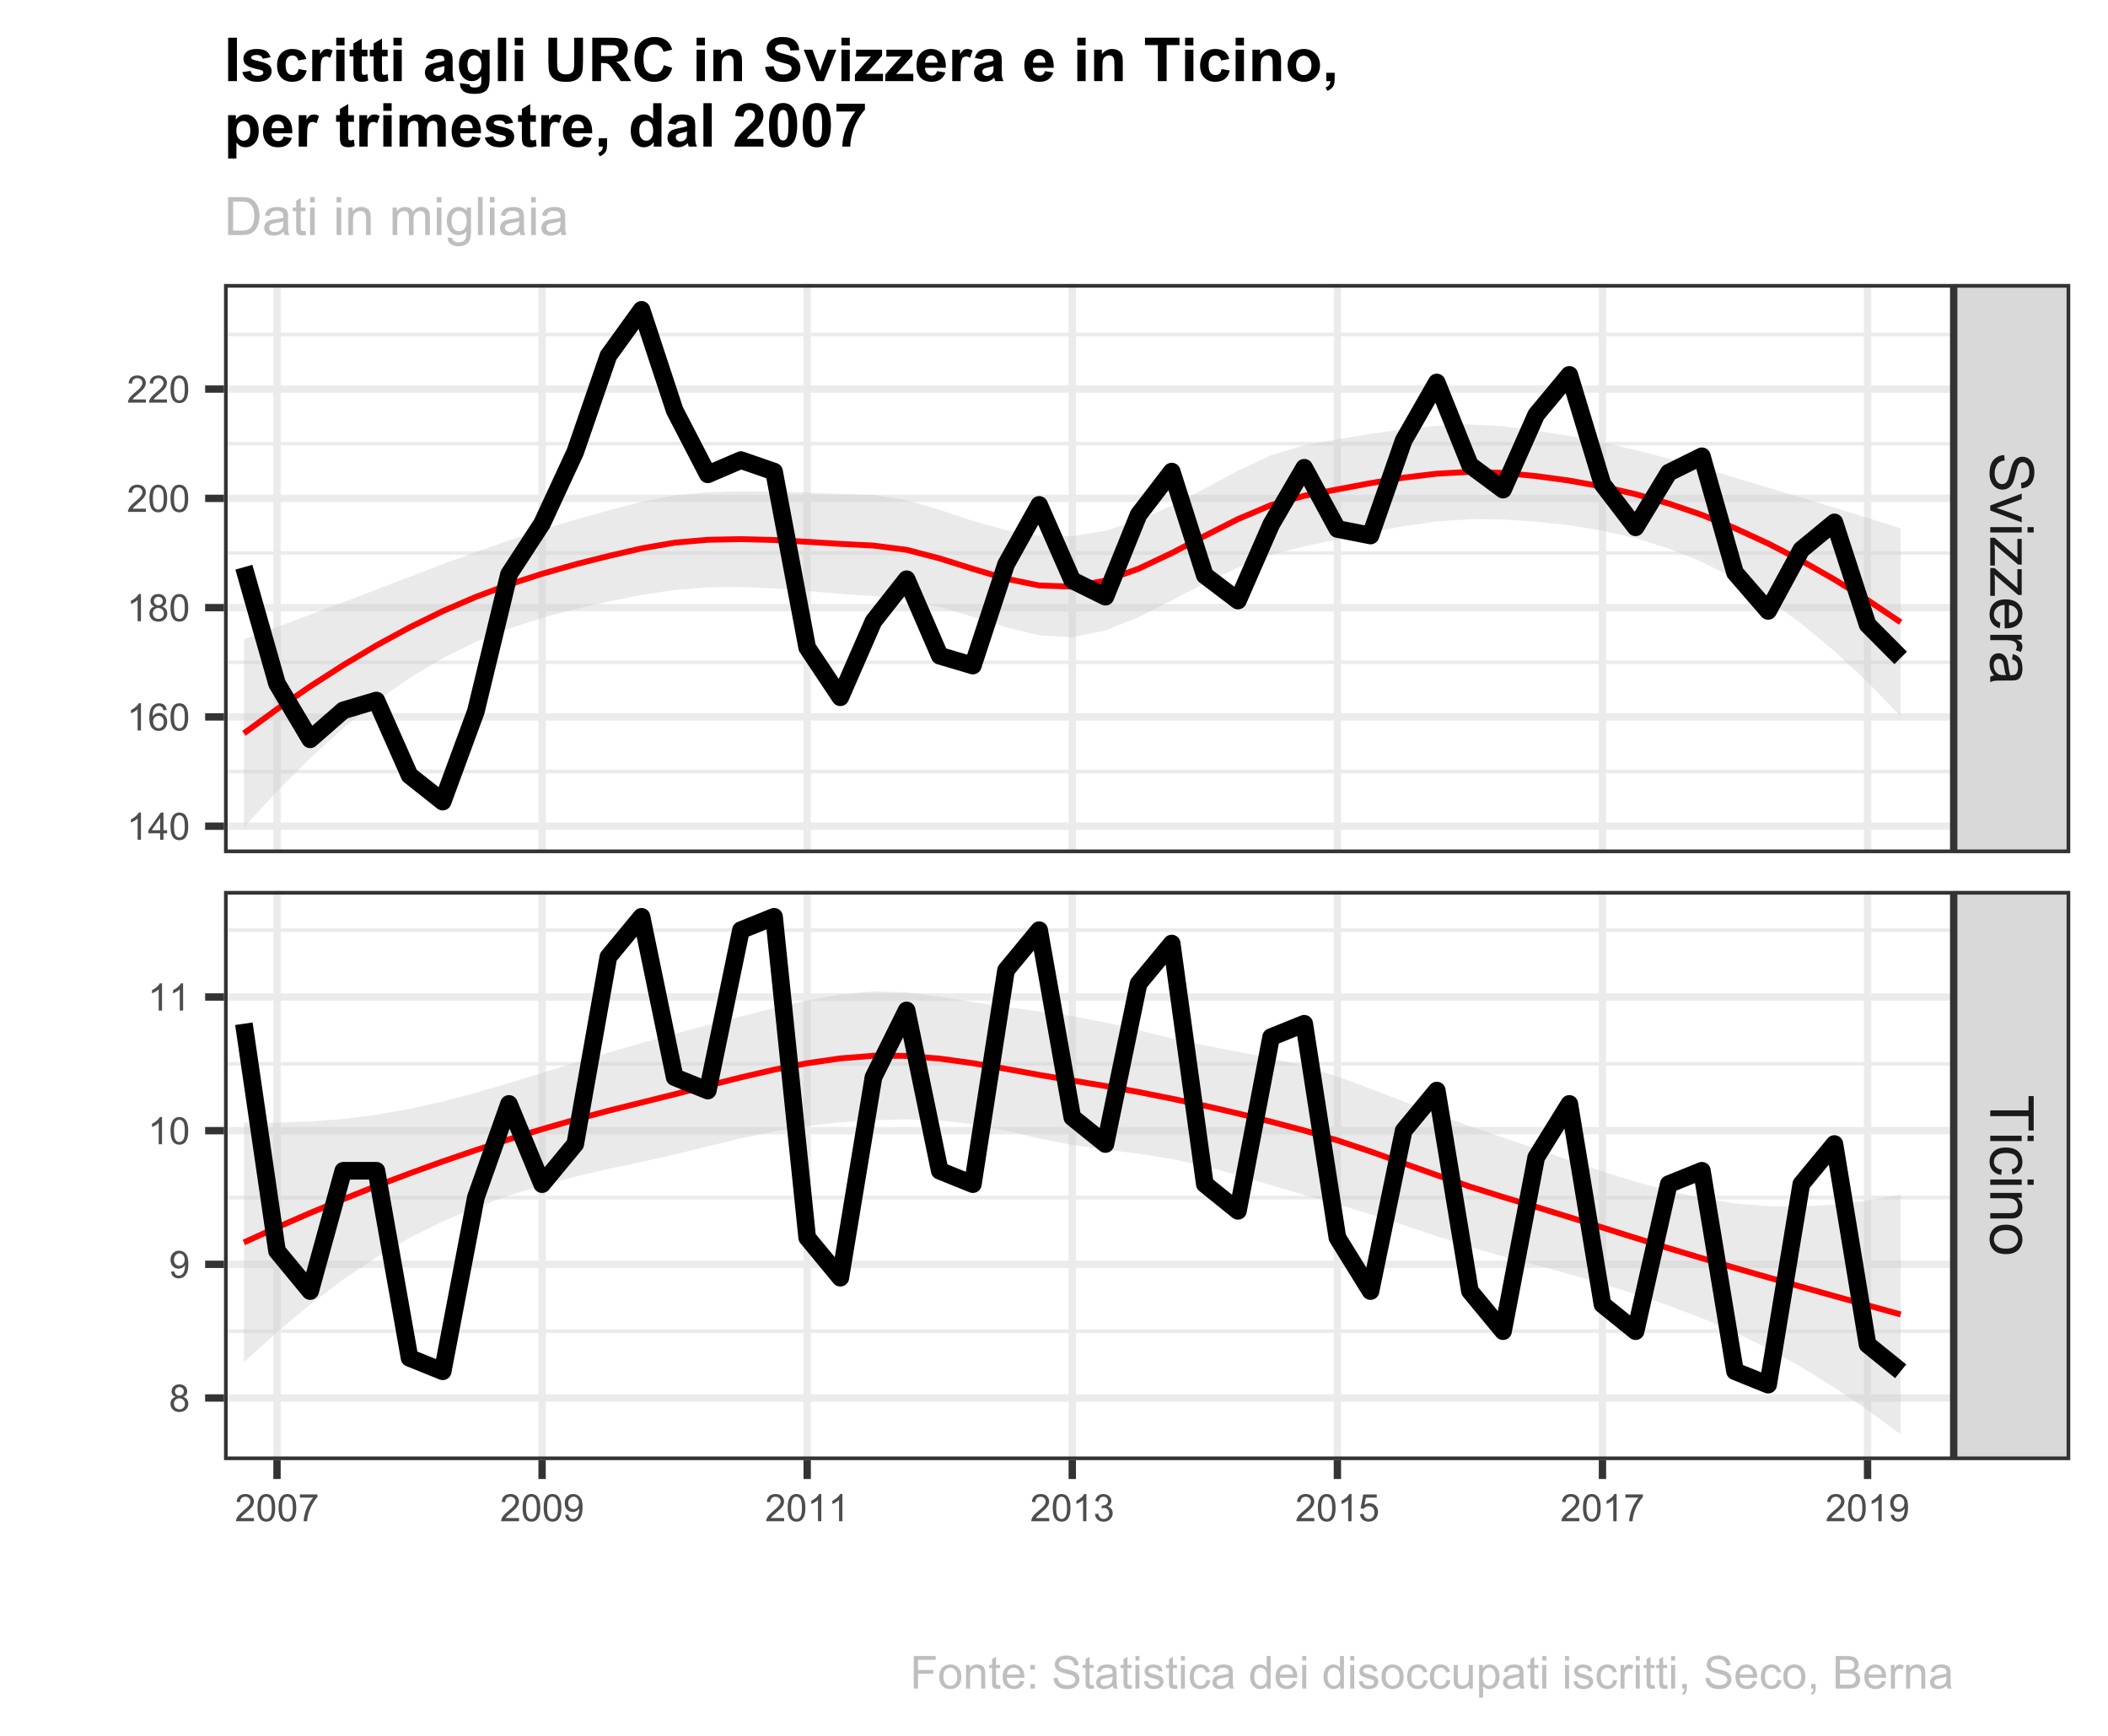 <?xml version="1.0" encoding="UTF-8"?>
<svg xmlns="http://www.w3.org/2000/svg" xmlns:xlink="http://www.w3.org/1999/xlink" width="306pt" height="252pt" viewBox="0 0 306 252" version="1.1">
<defs>
<g>
<symbol overflow="visible" id="glyph0-0">
<path style="stroke:none;" d="M 0 1.102 L 5.5 1.102 L 5.5 5.5 L 0 5.5 Z M 0.137 1.238 L 0.137 5.363 L 5.363 5.363 L 5.363 1.238 Z M 0.137 1.238 "/>
</symbol>
<symbol overflow="visible" id="glyph0-1">
<path style="stroke:none;" d="M 2.023 0.395 L 2.094 1.18 C 1.773 1.215 1.516 1.305 1.316 1.441 C 1.113 1.574 0.949 1.785 0.828 2.074 C 0.699 2.359 0.637 2.68 0.641 3.043 C 0.637 3.355 0.684 3.637 0.781 3.883 C 0.875 4.125 1.008 4.305 1.172 4.426 C 1.336 4.543 1.516 4.605 1.711 4.605 C 1.906 4.605 2.078 4.547 2.227 4.434 C 2.375 4.316 2.5 4.129 2.602 3.867 C 2.664 3.695 2.766 3.32 2.906 2.746 C 3.047 2.164 3.176 1.758 3.301 1.531 C 3.453 1.227 3.648 1.004 3.887 0.855 C 4.117 0.707 4.379 0.633 4.672 0.637 C 4.984 0.633 5.281 0.723 5.562 0.906 C 5.836 1.082 6.047 1.344 6.191 1.695 C 6.332 2.039 6.402 2.426 6.406 2.852 C 6.402 3.316 6.328 3.73 6.18 4.09 C 6.027 4.445 5.805 4.719 5.516 4.91 C 5.219 5.102 4.891 5.203 4.523 5.219 L 4.465 4.422 C 4.863 4.375 5.164 4.23 5.367 3.984 C 5.57 3.734 5.672 3.367 5.672 2.887 C 5.672 2.383 5.578 2.016 5.395 1.785 C 5.207 1.551 4.984 1.434 4.727 1.438 C 4.496 1.434 4.309 1.516 4.168 1.684 C 4.02 1.84 3.871 2.262 3.719 2.941 C 3.562 3.617 3.43 4.082 3.316 4.336 C 3.145 4.703 2.93 4.973 2.672 5.148 C 2.414 5.32 2.113 5.406 1.777 5.41 C 1.441 5.406 1.129 5.312 0.832 5.121 C 0.535 4.93 0.305 4.652 0.141 4.293 C -0.023 3.93 -0.105 3.527 -0.105 3.082 C -0.105 2.512 -0.023 2.031 0.141 1.648 C 0.305 1.258 0.555 0.957 0.891 0.742 C 1.223 0.52 1.598 0.402 2.023 0.395 Z M 2.023 0.395 "/>
</symbol>
<symbol overflow="visible" id="glyph0-2">
<path style="stroke:none;" d="M 0 1.848 L 4.562 0.113 L 4.562 0.93 L 1.832 1.906 C 1.531 2.008 1.223 2.105 0.91 2.199 C 1.148 2.266 1.438 2.363 1.777 2.488 L 4.562 3.5 L 4.562 4.297 L 0 2.57 Z M 0 1.848 "/>
</symbol>
<symbol overflow="visible" id="glyph0-3">
<path style="stroke:none;" d="M 5.41 0.586 L 6.301 0.586 L 6.301 1.359 L 5.41 1.359 Z M 0 0.586 L 4.562 0.586 L 4.562 1.359 L 0 1.359 Z M 0 0.586 "/>
</symbol>
<symbol overflow="visible" id="glyph0-4">
<path style="stroke:none;" d="M 0 0.172 L 0.629 0.172 L 3.961 3.078 C 3.945 2.742 3.938 2.453 3.938 2.203 L 3.938 0.344 L 4.562 0.344 L 4.562 4.074 L 4.051 4.074 L 1.156 1.602 L 0.629 1.125 C 0.652 1.469 0.668 1.793 0.668 2.102 L 0.668 4.211 L 0 4.211 Z M 0 0.172 "/>
</symbol>
<symbol overflow="visible" id="glyph0-5">
<path style="stroke:none;" d="M 1.469 3.703 L 1.371 4.504 C 0.902 4.375 0.539 4.141 0.285 3.801 C 0.027 3.461 -0.098 3.027 -0.102 2.496 C -0.098 1.828 0.102 1.297 0.512 0.906 C 0.918 0.512 1.496 0.316 2.242 0.32 C 3.008 0.316 3.605 0.516 4.031 0.914 C 4.453 1.309 4.664 1.82 4.668 2.453 C 4.664 3.059 4.457 3.555 4.043 3.945 C 3.629 4.328 3.043 4.523 2.289 4.527 C 2.242 4.523 2.176 4.523 2.086 4.523 L 2.086 1.121 C 1.582 1.145 1.195 1.289 0.93 1.547 C 0.66 1.801 0.527 2.117 0.531 2.5 C 0.527 2.781 0.602 3.023 0.754 3.227 C 0.902 3.426 1.141 3.586 1.469 3.703 Z M 2.719 1.164 L 2.719 3.711 C 3.102 3.672 3.387 3.578 3.582 3.422 C 3.879 3.172 4.031 2.852 4.031 2.461 C 4.031 2.105 3.91 1.805 3.672 1.566 C 3.434 1.32 3.117 1.188 2.719 1.164 Z M 2.719 1.164 "/>
</symbol>
<symbol overflow="visible" id="glyph0-6">
<path style="stroke:none;" d="M 0 0.57 L 4.562 0.57 L 4.562 1.266 L 3.871 1.266 C 4.191 1.445 4.406 1.609 4.512 1.758 C 4.613 1.906 4.664 2.07 4.668 2.254 C 4.664 2.516 4.582 2.781 4.418 3.051 L 3.699 2.785 C 3.809 2.59 3.867 2.402 3.867 2.219 C 3.867 2.047 3.816 1.895 3.715 1.762 C 3.613 1.625 3.473 1.527 3.293 1.473 C 3.016 1.383 2.715 1.34 2.391 1.344 L 0 1.344 Z M 0 0.57 "/>
</symbol>
<symbol overflow="visible" id="glyph0-7">
<path style="stroke:none;" d="M 0.562 3.559 C 0.32 3.27 0.148 2.996 0.047 2.73 C -0.051 2.465 -0.098 2.18 -0.102 1.879 C -0.098 1.375 0.02 0.988 0.266 0.719 C 0.508 0.449 0.82 0.316 1.203 0.316 C 1.422 0.316 1.629 0.367 1.816 0.469 C 2 0.57 2.148 0.703 2.262 0.867 C 2.371 1.031 2.453 1.215 2.516 1.426 C 2.551 1.574 2.59 1.805 2.629 2.113 C 2.703 2.734 2.793 3.195 2.895 3.492 C 3 3.492 3.066 3.492 3.098 3.496 C 3.41 3.492 3.633 3.418 3.766 3.277 C 3.938 3.074 4.023 2.781 4.027 2.398 C 4.023 2.031 3.961 1.762 3.836 1.59 C 3.707 1.414 3.48 1.289 3.16 1.207 L 3.262 0.449 C 3.582 0.516 3.844 0.629 4.043 0.789 C 4.242 0.945 4.395 1.172 4.504 1.473 C 4.609 1.77 4.664 2.117 4.668 2.508 C 4.664 2.898 4.617 3.215 4.527 3.457 C 4.434 3.699 4.32 3.879 4.184 3.996 C 4.043 4.109 3.867 4.188 3.656 4.238 C 3.523 4.258 3.285 4.27 2.945 4.273 L 1.914 4.273 C 1.191 4.27 0.734 4.289 0.547 4.324 C 0.352 4.355 0.172 4.418 0 4.52 L 0 3.711 C 0.16 3.629 0.348 3.578 0.562 3.559 Z M 2.289 3.492 C 2.172 3.211 2.074 2.789 2 2.23 C 1.949 1.91 1.898 1.684 1.844 1.555 C 1.785 1.422 1.699 1.32 1.59 1.25 C 1.477 1.176 1.355 1.141 1.227 1.145 C 1.016 1.141 0.844 1.219 0.707 1.379 C 0.57 1.531 0.504 1.762 0.504 2.062 C 0.504 2.359 0.566 2.621 0.699 2.855 C 0.824 3.086 1.004 3.258 1.234 3.367 C 1.406 3.449 1.664 3.492 2.008 3.492 Z M 2.289 3.492 "/>
</symbol>
<symbol overflow="visible" id="glyph0-8">
<path style="stroke:none;" d="M 0 2.281 L 5.555 2.281 L 5.555 0.207 L 6.301 0.207 L 6.301 5.199 L 5.555 5.199 L 5.555 3.117 L 0 3.117 Z M 0 2.281 "/>
</symbol>
<symbol overflow="visible" id="glyph0-9">
<path style="stroke:none;" d="M 1.672 3.559 L 1.574 4.32 C 1.047 4.234 0.637 4.023 0.34 3.68 C 0.047 3.336 -0.098 2.914 -0.102 2.418 C -0.098 1.793 0.102 1.293 0.508 0.914 C 0.914 0.531 1.5 0.34 2.266 0.344 C 2.754 0.34 3.184 0.422 3.559 0.586 C 3.926 0.75 4.203 0.996 4.391 1.332 C 4.57 1.664 4.664 2.027 4.668 2.422 C 4.664 2.914 4.539 3.32 4.289 3.641 C 4.039 3.953 3.684 4.156 3.223 4.246 L 3.105 3.492 C 3.41 3.422 3.641 3.293 3.797 3.113 C 3.953 2.926 4.031 2.707 4.031 2.453 C 4.031 2.059 3.891 1.742 3.609 1.5 C 3.328 1.258 2.887 1.137 2.285 1.137 C 1.672 1.137 1.227 1.254 0.949 1.492 C 0.668 1.723 0.527 2.027 0.531 2.41 C 0.527 2.711 0.621 2.965 0.809 3.172 C 0.996 3.371 1.281 3.5 1.672 3.559 Z M 1.672 3.559 "/>
</symbol>
<symbol overflow="visible" id="glyph0-10">
<path style="stroke:none;" d="M 0 0.578 L 4.562 0.578 L 4.562 1.277 L 3.914 1.277 C 4.414 1.609 4.664 2.09 4.668 2.727 C 4.664 3 4.613 3.254 4.52 3.484 C 4.418 3.715 4.289 3.887 4.129 4.004 C 3.969 4.113 3.777 4.195 3.559 4.246 C 3.41 4.273 3.16 4.289 2.805 4.289 L 0 4.289 L 0 3.516 L 2.777 3.516 C 3.09 3.516 3.324 3.484 3.484 3.426 C 3.637 3.363 3.762 3.258 3.855 3.105 C 3.949 2.949 3.996 2.77 3.996 2.566 C 3.996 2.234 3.891 1.949 3.68 1.711 C 3.469 1.469 3.07 1.348 2.492 1.352 L 0 1.352 Z M 0 0.578 "/>
</symbol>
<symbol overflow="visible" id="glyph0-11">
<path style="stroke:none;" d="M 2.281 0.293 C 3.125 0.293 3.754 0.527 4.16 0.996 C 4.496 1.387 4.664 1.863 4.668 2.434 C 4.664 3.059 4.457 3.57 4.051 3.969 C 3.637 4.363 3.07 4.562 2.348 4.566 C 1.758 4.562 1.297 4.477 0.961 4.301 C 0.625 4.125 0.363 3.867 0.176 3.535 C -0.008 3.195 -0.098 2.828 -0.102 2.434 C -0.098 1.789 0.102 1.273 0.512 0.883 C 0.918 0.488 1.508 0.293 2.281 0.293 Z M 2.281 1.086 C 1.695 1.082 1.258 1.211 0.969 1.469 C 0.672 1.723 0.527 2.043 0.531 2.434 C 0.527 2.812 0.672 3.133 0.969 3.391 C 1.258 3.645 1.707 3.773 2.309 3.773 C 2.871 3.773 3.297 3.645 3.59 3.387 C 3.879 3.129 4.023 2.809 4.027 2.434 C 4.023 2.043 3.879 1.723 3.594 1.469 C 3.301 1.211 2.863 1.082 2.281 1.086 Z M 2.281 1.086 "/>
</symbol>
<symbol overflow="visible" id="glyph1-0">
<path style="stroke:none;" d="M 0.688 0 L 0.688 -3.438 L 3.438 -3.438 L 3.438 0 Z M 0.773 -0.086 L 3.352 -0.086 L 3.352 -3.352 L 0.773 -3.352 Z M 0.773 -0.086 "/>
</symbol>
<symbol overflow="visible" id="glyph1-1">
<path style="stroke:none;" d="M 2.77 -0.465 L 2.77 0 L 0.168 0 C 0.16 -0.117 0.18 -0.227 0.223 -0.336 C 0.285 -0.508 0.391 -0.684 0.539 -0.859 C 0.688 -1.027 0.898 -1.227 1.172 -1.457 C 1.602 -1.805 1.891 -2.082 2.039 -2.289 C 2.188 -2.492 2.262 -2.688 2.266 -2.871 C 2.262 -3.059 2.191 -3.219 2.059 -3.355 C 1.918 -3.484 1.742 -3.551 1.523 -3.555 C 1.289 -3.551 1.102 -3.48 0.965 -3.344 C 0.824 -3.199 0.754 -3.004 0.754 -2.762 L 0.258 -2.812 C 0.289 -3.184 0.414 -3.465 0.641 -3.66 C 0.859 -3.852 1.16 -3.949 1.535 -3.953 C 1.91 -3.949 2.207 -3.844 2.43 -3.637 C 2.648 -3.426 2.758 -3.168 2.762 -2.859 C 2.758 -2.703 2.727 -2.547 2.664 -2.395 C 2.598 -2.242 2.492 -2.082 2.344 -1.914 C 2.195 -1.746 1.945 -1.516 1.602 -1.223 C 1.305 -0.977 1.117 -0.812 1.039 -0.727 C 0.953 -0.641 0.887 -0.551 0.836 -0.465 Z M 2.77 -0.465 "/>
</symbol>
<symbol overflow="visible" id="glyph1-2">
<path style="stroke:none;" d="M 0.227 -1.941 C 0.223 -2.402 0.27 -2.777 0.371 -3.066 C 0.465 -3.348 0.609 -3.566 0.797 -3.723 C 0.984 -3.871 1.223 -3.949 1.512 -3.953 C 1.723 -3.949 1.906 -3.906 2.066 -3.824 C 2.227 -3.738 2.359 -3.617 2.461 -3.457 C 2.562 -3.297 2.645 -3.102 2.707 -2.871 C 2.766 -2.641 2.793 -2.328 2.797 -1.941 C 2.793 -1.477 2.746 -1.105 2.652 -0.824 C 2.555 -0.539 2.414 -0.32 2.227 -0.164 C 2.039 -0.012 1.801 0.062 1.512 0.066 C 1.129 0.062 0.828 -0.07 0.617 -0.34 C 0.352 -0.668 0.223 -1.199 0.227 -1.941 Z M 0.727 -1.941 C 0.727 -1.293 0.801 -0.863 0.953 -0.652 C 1.102 -0.434 1.289 -0.328 1.512 -0.332 C 1.73 -0.328 1.914 -0.434 2.07 -0.652 C 2.219 -0.863 2.297 -1.293 2.297 -1.941 C 2.297 -2.586 2.219 -3.02 2.07 -3.234 C 1.914 -3.445 1.727 -3.551 1.508 -3.555 C 1.281 -3.551 1.105 -3.457 0.977 -3.27 C 0.809 -3.027 0.727 -2.582 0.727 -1.941 Z M 0.727 -1.941 "/>
</symbol>
<symbol overflow="visible" id="glyph1-3">
<path style="stroke:none;" d="M 0.262 -3.422 L 0.262 -3.887 L 2.809 -3.887 L 2.809 -3.512 C 2.555 -3.238 2.309 -2.883 2.062 -2.445 C 1.816 -2 1.625 -1.547 1.492 -1.082 C 1.395 -0.75 1.332 -0.391 1.309 0 L 0.812 0 C 0.816 -0.309 0.875 -0.68 0.992 -1.121 C 1.105 -1.559 1.273 -1.984 1.492 -2.391 C 1.707 -2.797 1.938 -3.141 2.188 -3.422 Z M 0.262 -3.422 "/>
</symbol>
<symbol overflow="visible" id="glyph1-4">
<path style="stroke:none;" d="M 0.301 -0.91 L 0.766 -0.953 C 0.801 -0.73 0.875 -0.57 0.988 -0.477 C 1.098 -0.375 1.242 -0.328 1.418 -0.332 C 1.566 -0.328 1.695 -0.363 1.809 -0.434 C 1.918 -0.5 2.008 -0.59 2.082 -0.703 C 2.152 -0.816 2.215 -0.969 2.262 -1.164 C 2.309 -1.355 2.332 -1.555 2.336 -1.758 C 2.332 -1.777 2.332 -1.809 2.332 -1.852 C 2.234 -1.695 2.102 -1.57 1.938 -1.477 C 1.77 -1.383 1.59 -1.336 1.395 -1.336 C 1.066 -1.336 0.789 -1.453 0.566 -1.688 C 0.336 -1.922 0.223 -2.234 0.227 -2.625 C 0.223 -3.023 0.34 -3.344 0.578 -3.586 C 0.812 -3.828 1.109 -3.949 1.465 -3.953 C 1.723 -3.949 1.957 -3.879 2.168 -3.746 C 2.379 -3.605 2.539 -3.41 2.652 -3.156 C 2.758 -2.898 2.812 -2.531 2.816 -2.051 C 2.812 -1.543 2.758 -1.141 2.652 -0.844 C 2.539 -0.547 2.375 -0.32 2.164 -0.164 C 1.945 -0.012 1.695 0.062 1.406 0.066 C 1.098 0.062 0.844 -0.02 0.652 -0.188 C 0.453 -0.359 0.336 -0.598 0.301 -0.91 Z M 2.281 -2.648 C 2.277 -2.922 2.203 -3.141 2.059 -3.309 C 1.906 -3.469 1.73 -3.551 1.523 -3.555 C 1.309 -3.551 1.121 -3.461 0.965 -3.289 C 0.805 -3.109 0.727 -2.883 0.727 -2.609 C 0.727 -2.352 0.801 -2.148 0.953 -1.996 C 1.102 -1.836 1.289 -1.758 1.512 -1.762 C 1.734 -1.758 1.918 -1.836 2.062 -1.996 C 2.207 -2.148 2.277 -2.367 2.281 -2.648 Z M 2.281 -2.648 "/>
</symbol>
<symbol overflow="visible" id="glyph1-5">
<path style="stroke:none;" d="M 2.051 0 L 1.566 0 L 1.566 -3.082 C 1.445 -2.969 1.293 -2.855 1.105 -2.746 C 0.914 -2.633 0.746 -2.551 0.598 -2.496 L 0.598 -2.965 C 0.867 -3.09 1.102 -3.242 1.305 -3.426 C 1.504 -3.605 1.648 -3.781 1.738 -3.953 L 2.051 -3.953 Z M 2.051 0 "/>
</symbol>
<symbol overflow="visible" id="glyph1-6">
<path style="stroke:none;" d="M 0.23 -1.039 L 0.715 -1.105 C 0.77 -0.828 0.863 -0.629 0.996 -0.512 C 1.129 -0.387 1.289 -0.328 1.484 -0.332 C 1.711 -0.328 1.906 -0.406 2.062 -0.566 C 2.219 -0.723 2.297 -0.918 2.297 -1.152 C 2.297 -1.371 2.223 -1.555 2.078 -1.699 C 1.93 -1.844 1.746 -1.914 1.523 -1.918 C 1.43 -1.914 1.316 -1.898 1.184 -1.863 L 1.238 -2.289 C 1.266 -2.281 1.293 -2.277 1.316 -2.281 C 1.52 -2.277 1.703 -2.332 1.871 -2.441 C 2.031 -2.547 2.113 -2.715 2.117 -2.941 C 2.113 -3.117 2.055 -3.262 1.938 -3.379 C 1.816 -3.492 1.66 -3.551 1.473 -3.555 C 1.281 -3.551 1.125 -3.492 1.004 -3.379 C 0.875 -3.258 0.797 -3.082 0.762 -2.848 L 0.281 -2.934 C 0.336 -3.254 0.469 -3.504 0.68 -3.684 C 0.891 -3.859 1.152 -3.949 1.465 -3.953 C 1.676 -3.949 1.871 -3.902 2.055 -3.812 C 2.234 -3.719 2.375 -3.594 2.473 -3.438 C 2.566 -3.277 2.613 -3.109 2.617 -2.93 C 2.613 -2.758 2.566 -2.602 2.48 -2.465 C 2.387 -2.324 2.254 -2.215 2.074 -2.133 C 2.305 -2.078 2.484 -1.965 2.613 -1.797 C 2.742 -1.625 2.805 -1.414 2.809 -1.164 C 2.805 -0.816 2.68 -0.523 2.434 -0.289 C 2.18 -0.047 1.863 0.07 1.484 0.07 C 1.133 0.07 0.848 -0.031 0.621 -0.238 C 0.395 -0.441 0.262 -0.707 0.23 -1.039 Z M 0.23 -1.039 "/>
</symbol>
<symbol overflow="visible" id="glyph1-7">
<path style="stroke:none;" d="M 0.227 -1.031 L 0.734 -1.074 C 0.77 -0.824 0.859 -0.641 0.996 -0.516 C 1.133 -0.391 1.297 -0.328 1.492 -0.332 C 1.723 -0.328 1.918 -0.414 2.082 -0.594 C 2.238 -0.766 2.32 -1 2.324 -1.293 C 2.32 -1.566 2.242 -1.785 2.09 -1.945 C 1.934 -2.102 1.73 -2.18 1.484 -2.184 C 1.324 -2.18 1.184 -2.145 1.062 -2.078 C 0.934 -2.004 0.836 -1.91 0.77 -1.801 L 0.312 -1.859 L 0.695 -3.883 L 2.652 -3.883 L 2.652 -3.422 L 1.082 -3.422 L 0.871 -2.363 C 1.105 -2.523 1.352 -2.605 1.613 -2.609 C 1.953 -2.605 2.246 -2.488 2.484 -2.25 C 2.719 -2.012 2.836 -1.707 2.84 -1.336 C 2.836 -0.977 2.73 -0.668 2.527 -0.41 C 2.27 -0.094 1.926 0.062 1.492 0.066 C 1.133 0.062 0.84 -0.035 0.617 -0.234 C 0.387 -0.434 0.258 -0.699 0.227 -1.031 Z M 0.227 -1.031 "/>
</symbol>
<symbol overflow="visible" id="glyph1-8">
<path style="stroke:none;" d="M 1.777 0 L 1.777 -0.941 L 0.07 -0.941 L 0.07 -1.387 L 1.867 -3.938 L 2.262 -3.938 L 2.262 -1.387 L 2.793 -1.387 L 2.793 -0.941 L 2.262 -0.941 L 2.262 0 Z M 1.777 -1.387 L 1.777 -3.16 L 0.547 -1.387 Z M 1.777 -1.387 "/>
</symbol>
<symbol overflow="visible" id="glyph1-9">
<path style="stroke:none;" d="M 2.738 -2.973 L 2.258 -2.934 C 2.211 -3.121 2.152 -3.258 2.074 -3.348 C 1.941 -3.48 1.777 -3.551 1.59 -3.555 C 1.434 -3.551 1.301 -3.508 1.184 -3.426 C 1.031 -3.312 0.91 -3.152 0.824 -2.941 C 0.734 -2.727 0.688 -2.422 0.688 -2.031 C 0.801 -2.207 0.945 -2.34 1.113 -2.426 C 1.281 -2.512 1.457 -2.555 1.645 -2.555 C 1.961 -2.555 2.234 -2.434 2.465 -2.199 C 2.688 -1.957 2.801 -1.652 2.805 -1.277 C 2.801 -1.027 2.746 -0.797 2.645 -0.586 C 2.535 -0.375 2.391 -0.211 2.207 -0.102 C 2.02 0.012 1.809 0.062 1.574 0.066 C 1.168 0.062 0.84 -0.082 0.586 -0.375 C 0.332 -0.672 0.203 -1.16 0.207 -1.844 C 0.203 -2.602 0.344 -3.152 0.629 -3.5 C 0.871 -3.797 1.203 -3.949 1.621 -3.953 C 1.93 -3.949 2.184 -3.863 2.379 -3.691 C 2.574 -3.52 2.691 -3.277 2.738 -2.973 Z M 0.762 -1.277 C 0.762 -1.109 0.797 -0.949 0.867 -0.797 C 0.938 -0.645 1.035 -0.527 1.164 -0.449 C 1.289 -0.367 1.422 -0.328 1.566 -0.332 C 1.766 -0.328 1.941 -0.41 2.09 -0.578 C 2.234 -0.738 2.309 -0.961 2.312 -1.25 C 2.309 -1.516 2.234 -1.73 2.094 -1.891 C 1.945 -2.043 1.766 -2.121 1.547 -2.125 C 1.328 -2.121 1.141 -2.043 0.988 -1.891 C 0.836 -1.73 0.762 -1.527 0.762 -1.277 Z M 0.762 -1.277 "/>
</symbol>
<symbol overflow="visible" id="glyph1-10">
<path style="stroke:none;" d="M 0.973 -2.137 C 0.77 -2.207 0.621 -2.312 0.527 -2.449 C 0.43 -2.582 0.379 -2.742 0.383 -2.938 C 0.379 -3.219 0.484 -3.461 0.691 -3.66 C 0.895 -3.852 1.168 -3.949 1.512 -3.953 C 1.855 -3.949 2.129 -3.848 2.34 -3.652 C 2.547 -3.449 2.652 -3.207 2.656 -2.926 C 2.652 -2.738 2.605 -2.582 2.512 -2.449 C 2.414 -2.312 2.27 -2.207 2.074 -2.137 C 2.316 -2.055 2.5 -1.926 2.625 -1.754 C 2.75 -1.574 2.812 -1.367 2.816 -1.125 C 2.812 -0.789 2.691 -0.504 2.457 -0.277 C 2.215 -0.047 1.902 0.062 1.52 0.066 C 1.129 0.062 0.816 -0.047 0.578 -0.277 C 0.34 -0.504 0.223 -0.793 0.223 -1.141 C 0.223 -1.395 0.285 -1.609 0.418 -1.781 C 0.543 -1.953 0.73 -2.07 0.973 -2.137 Z M 0.875 -2.953 C 0.871 -2.766 0.934 -2.613 1.055 -2.496 C 1.172 -2.379 1.328 -2.32 1.523 -2.32 C 1.707 -2.32 1.859 -2.379 1.98 -2.496 C 2.098 -2.613 2.156 -2.754 2.16 -2.926 C 2.156 -3.098 2.094 -3.246 1.977 -3.371 C 1.852 -3.488 1.699 -3.551 1.516 -3.555 C 1.332 -3.551 1.18 -3.492 1.059 -3.379 C 0.934 -3.258 0.871 -3.117 0.875 -2.953 Z M 0.719 -1.137 C 0.715 -0.996 0.746 -0.859 0.816 -0.734 C 0.879 -0.602 0.977 -0.504 1.105 -0.438 C 1.234 -0.363 1.375 -0.328 1.523 -0.332 C 1.754 -0.328 1.945 -0.402 2.098 -0.555 C 2.246 -0.699 2.32 -0.887 2.324 -1.121 C 2.32 -1.348 2.242 -1.539 2.09 -1.695 C 1.934 -1.844 1.738 -1.922 1.508 -1.926 C 1.277 -1.922 1.09 -1.848 0.941 -1.699 C 0.789 -1.547 0.715 -1.359 0.719 -1.137 Z M 0.719 -1.137 "/>
</symbol>
<symbol overflow="visible" id="glyph2-0">
<path style="stroke:none;" d="M 0.961 0 L 0.961 -4.812 L 4.812 -4.812 L 4.812 0 Z M 1.082 -0.121 L 4.691 -0.121 L 4.691 -4.691 L 1.082 -4.691 Z M 1.082 -0.121 "/>
</symbol>
<symbol overflow="visible" id="glyph2-1">
<path style="stroke:none;" d="M 0.594 0 L 0.594 -5.512 L 2.492 -5.512 C 2.918 -5.508 3.246 -5.48 3.473 -5.434 C 3.789 -5.355 4.059 -5.227 4.281 -5.039 C 4.57 -4.789 4.789 -4.473 4.934 -4.094 C 5.078 -3.711 5.148 -3.273 5.152 -2.785 C 5.148 -2.363 5.102 -1.992 5.004 -1.672 C 4.906 -1.344 4.781 -1.078 4.629 -0.867 C 4.473 -0.656 4.305 -0.488 4.125 -0.367 C 3.945 -0.246 3.727 -0.156 3.469 -0.094 C 3.211 -0.031 2.914 0 2.582 0 Z M 1.324 -0.652 L 2.5 -0.652 C 2.863 -0.648 3.148 -0.684 3.355 -0.75 C 3.559 -0.816 3.723 -0.91 3.852 -1.039 C 4.02 -1.207 4.156 -1.441 4.254 -1.734 C 4.348 -2.023 4.395 -2.375 4.398 -2.797 C 4.395 -3.367 4.301 -3.812 4.113 -4.125 C 3.926 -4.434 3.695 -4.641 3.426 -4.75 C 3.227 -4.824 2.91 -4.863 2.48 -4.863 L 1.324 -4.863 Z M 1.324 -0.652 "/>
</symbol>
<symbol overflow="visible" id="glyph2-2">
<path style="stroke:none;" d="M 3.113 -0.492 C 2.859 -0.277 2.621 -0.125 2.391 -0.039 C 2.156 0.047 1.906 0.086 1.645 0.09 C 1.203 0.086 0.863 -0.016 0.629 -0.23 C 0.391 -0.441 0.273 -0.719 0.277 -1.055 C 0.273 -1.25 0.32 -1.426 0.41 -1.59 C 0.5 -1.746 0.617 -1.875 0.762 -1.977 C 0.902 -2.07 1.062 -2.145 1.25 -2.199 C 1.379 -2.23 1.582 -2.266 1.852 -2.301 C 2.395 -2.363 2.797 -2.441 3.059 -2.535 C 3.059 -2.625 3.059 -2.684 3.059 -2.711 C 3.059 -2.984 2.992 -3.18 2.867 -3.293 C 2.691 -3.445 2.438 -3.52 2.098 -3.523 C 1.777 -3.52 1.539 -3.465 1.391 -3.355 C 1.234 -3.242 1.125 -3.043 1.055 -2.762 L 0.395 -2.855 C 0.449 -3.133 0.551 -3.363 0.691 -3.539 C 0.828 -3.711 1.027 -3.844 1.289 -3.941 C 1.547 -4.031 1.848 -4.078 2.195 -4.082 C 2.535 -4.078 2.812 -4.039 3.027 -3.961 C 3.238 -3.883 3.395 -3.781 3.496 -3.66 C 3.594 -3.535 3.664 -3.383 3.707 -3.199 C 3.727 -3.082 3.738 -2.871 3.742 -2.574 L 3.742 -1.672 C 3.738 -1.039 3.754 -0.645 3.785 -0.48 C 3.812 -0.312 3.867 -0.152 3.957 0 L 3.25 0 C 3.176 -0.141 3.129 -0.305 3.113 -0.492 Z M 3.059 -2.004 C 2.809 -1.902 2.438 -1.816 1.953 -1.75 C 1.672 -1.707 1.477 -1.66 1.359 -1.613 C 1.242 -1.559 1.152 -1.488 1.094 -1.395 C 1.027 -1.297 0.996 -1.188 1 -1.07 C 0.996 -0.887 1.062 -0.738 1.203 -0.621 C 1.336 -0.5 1.539 -0.438 1.805 -0.441 C 2.062 -0.438 2.293 -0.496 2.5 -0.609 C 2.699 -0.723 2.848 -0.879 2.949 -1.078 C 3.02 -1.23 3.059 -1.453 3.059 -1.754 Z M 3.059 -2.004 "/>
</symbol>
<symbol overflow="visible" id="glyph2-3">
<path style="stroke:none;" d="M 1.984 -0.605 L 2.082 -0.008 C 1.887 0.031 1.719 0.047 1.57 0.051 C 1.324 0.047 1.133 0.012 1 -0.062 C 0.863 -0.137 0.77 -0.238 0.715 -0.367 C 0.66 -0.492 0.633 -0.758 0.633 -1.168 L 0.633 -3.465 L 0.137 -3.465 L 0.137 -3.992 L 0.633 -3.992 L 0.633 -4.98 L 1.305 -5.387 L 1.305 -3.992 L 1.984 -3.992 L 1.984 -3.465 L 1.305 -3.465 L 1.305 -1.133 C 1.301 -0.938 1.312 -0.812 1.34 -0.758 C 1.359 -0.699 1.398 -0.656 1.457 -0.625 C 1.508 -0.59 1.586 -0.574 1.688 -0.578 C 1.762 -0.574 1.859 -0.582 1.984 -0.605 Z M 1.984 -0.605 "/>
</symbol>
<symbol overflow="visible" id="glyph2-4">
<path style="stroke:none;" d="M 0.512 -4.734 L 0.512 -5.512 L 1.188 -5.512 L 1.188 -4.734 Z M 0.512 0 L 0.512 -3.992 L 1.188 -3.992 L 1.188 0 Z M 0.512 0 "/>
</symbol>
<symbol overflow="visible" id="glyph2-5">
<path style="stroke:none;" d=""/>
</symbol>
<symbol overflow="visible" id="glyph2-6">
<path style="stroke:none;" d="M 0.508 0 L 0.508 -3.992 L 1.117 -3.992 L 1.117 -3.426 C 1.406 -3.859 1.828 -4.078 2.387 -4.082 C 2.625 -4.078 2.848 -4.035 3.051 -3.953 C 3.25 -3.863 3.402 -3.75 3.504 -3.613 C 3.605 -3.469 3.676 -3.301 3.715 -3.113 C 3.738 -2.984 3.75 -2.766 3.754 -2.457 L 3.754 0 L 3.074 0 L 3.074 -2.43 C 3.07 -2.703 3.043 -2.91 2.996 -3.047 C 2.941 -3.184 2.848 -3.293 2.715 -3.375 C 2.578 -3.453 2.422 -3.492 2.246 -3.496 C 1.953 -3.492 1.703 -3.402 1.496 -3.223 C 1.285 -3.039 1.184 -2.691 1.184 -2.18 L 1.184 0 Z M 0.508 0 "/>
</symbol>
<symbol overflow="visible" id="glyph2-7">
<path style="stroke:none;" d="M 0.508 0 L 0.508 -3.992 L 1.113 -3.992 L 1.113 -3.434 C 1.238 -3.629 1.402 -3.785 1.613 -3.902 C 1.816 -4.02 2.055 -4.078 2.324 -4.082 C 2.617 -4.078 2.859 -4.016 3.051 -3.898 C 3.238 -3.773 3.371 -3.602 3.453 -3.383 C 3.766 -3.844 4.176 -4.078 4.684 -4.082 C 5.074 -4.078 5.379 -3.969 5.598 -3.754 C 5.809 -3.531 5.918 -3.195 5.918 -2.742 L 5.918 0 L 5.246 0 L 5.246 -2.516 C 5.242 -2.781 5.223 -2.977 5.18 -3.098 C 5.133 -3.215 5.051 -3.312 4.938 -3.387 C 4.82 -3.457 4.688 -3.492 4.535 -3.496 C 4.254 -3.492 4.02 -3.398 3.836 -3.215 C 3.648 -3.027 3.555 -2.73 3.559 -2.32 L 3.559 0 L 2.879 0 L 2.879 -2.594 C 2.875 -2.895 2.82 -3.121 2.715 -3.27 C 2.602 -3.418 2.422 -3.492 2.172 -3.496 C 1.98 -3.492 1.805 -3.441 1.645 -3.344 C 1.48 -3.242 1.363 -3.098 1.293 -2.906 C 1.219 -2.711 1.184 -2.43 1.184 -2.07 L 1.184 0 Z M 0.508 0 "/>
</symbol>
<symbol overflow="visible" id="glyph2-8">
<path style="stroke:none;" d="M 0.383 0.332 L 1.043 0.43 C 1.066 0.629 1.141 0.777 1.27 0.871 C 1.438 0.992 1.668 1.055 1.957 1.059 C 2.27 1.055 2.512 0.992 2.684 0.871 C 2.855 0.742 2.969 0.566 3.031 0.348 C 3.062 0.207 3.078 -0.078 3.078 -0.523 C 2.781 -0.172 2.414 0 1.973 0 C 1.422 0 0.996 -0.195 0.699 -0.594 C 0.395 -0.984 0.246 -1.461 0.25 -2.02 C 0.246 -2.398 0.312 -2.75 0.453 -3.074 C 0.586 -3.395 0.789 -3.645 1.055 -3.82 C 1.316 -3.992 1.621 -4.078 1.977 -4.082 C 2.445 -4.078 2.836 -3.887 3.145 -3.512 L 3.145 -3.992 L 3.766 -3.992 L 3.766 -0.543 C 3.762 0.078 3.699 0.516 3.574 0.777 C 3.449 1.035 3.246 1.242 2.973 1.395 C 2.695 1.543 2.359 1.617 1.961 1.621 C 1.484 1.617 1.102 1.508 0.809 1.297 C 0.512 1.078 0.367 0.758 0.383 0.332 Z M 0.945 -2.066 C 0.941 -1.539 1.047 -1.156 1.254 -0.918 C 1.461 -0.676 1.723 -0.555 2.039 -0.559 C 2.348 -0.555 2.605 -0.676 2.82 -0.918 C 3.027 -1.156 3.133 -1.531 3.137 -2.047 C 3.133 -2.531 3.023 -2.898 2.809 -3.148 C 2.59 -3.395 2.332 -3.52 2.027 -3.523 C 1.723 -3.52 1.465 -3.398 1.258 -3.156 C 1.047 -2.91 0.941 -2.547 0.945 -2.066 Z M 0.945 -2.066 "/>
</symbol>
<symbol overflow="visible" id="glyph2-9">
<path style="stroke:none;" d="M 0.492 0 L 0.492 -5.512 L 1.168 -5.512 L 1.168 0 Z M 0.492 0 "/>
</symbol>
<symbol overflow="visible" id="glyph3-0">
<path style="stroke:none;" d="M 1.102 0 L 1.102 -5.5 L 5.5 -5.5 L 5.5 0 Z M 1.238 -0.137 L 5.363 -0.137 L 5.363 -5.363 L 1.238 -5.363 Z M 1.238 -0.137 "/>
</symbol>
<symbol overflow="visible" id="glyph3-1">
<path style="stroke:none;" d="M 0.602 0 L 0.602 -6.301 L 1.875 -6.301 L 1.875 0 Z M 0.602 0 "/>
</symbol>
<symbol overflow="visible" id="glyph3-2">
<path style="stroke:none;" d="M 0.207 -1.301 L 1.418 -1.488 C 1.469 -1.25 1.57 -1.07 1.73 -0.949 C 1.887 -0.828 2.109 -0.766 2.395 -0.77 C 2.703 -0.766 2.938 -0.824 3.098 -0.941 C 3.203 -1.02 3.258 -1.125 3.258 -1.262 C 3.258 -1.352 3.227 -1.43 3.172 -1.492 C 3.109 -1.547 2.977 -1.598 2.766 -1.648 C 1.789 -1.859 1.172 -2.059 0.914 -2.238 C 0.555 -2.484 0.375 -2.824 0.375 -3.266 C 0.375 -3.656 0.531 -3.988 0.844 -4.262 C 1.156 -4.527 1.637 -4.664 2.293 -4.668 C 2.914 -4.664 3.379 -4.562 3.684 -4.359 C 3.984 -4.156 4.195 -3.855 4.312 -3.461 L 3.176 -3.25 C 3.125 -3.426 3.031 -3.562 2.898 -3.656 C 2.762 -3.75 2.566 -3.797 2.316 -3.797 C 1.996 -3.797 1.77 -3.75 1.633 -3.664 C 1.539 -3.598 1.492 -3.52 1.496 -3.422 C 1.492 -3.336 1.535 -3.262 1.617 -3.203 C 1.723 -3.121 2.098 -3.008 2.742 -2.859 C 3.383 -2.711 3.832 -2.531 4.09 -2.324 C 4.34 -2.109 4.465 -1.809 4.469 -1.426 C 4.465 -1.004 4.289 -0.645 3.945 -0.348 C 3.594 -0.047 3.078 0.098 2.395 0.102 C 1.77 0.098 1.277 -0.023 0.918 -0.273 C 0.555 -0.523 0.316 -0.867 0.207 -1.301 Z M 0.207 -1.301 "/>
</symbol>
<symbol overflow="visible" id="glyph3-3">
<path style="stroke:none;" d="M 4.609 -3.215 L 3.422 -3 C 3.379 -3.234 3.285 -3.41 3.145 -3.535 C 3 -3.652 2.816 -3.715 2.594 -3.719 C 2.293 -3.715 2.055 -3.609 1.875 -3.406 C 1.695 -3.195 1.605 -2.848 1.605 -2.363 C 1.605 -1.816 1.695 -1.434 1.879 -1.215 C 2.059 -0.988 2.305 -0.879 2.613 -0.883 C 2.84 -0.879 3.027 -0.945 3.176 -1.078 C 3.32 -1.207 3.422 -1.43 3.484 -1.75 L 4.672 -1.547 C 4.543 -1 4.309 -0.586 3.961 -0.312 C 3.609 -0.035 3.141 0.098 2.555 0.102 C 1.887 0.098 1.355 -0.109 0.961 -0.527 C 0.562 -0.949 0.363 -1.531 0.367 -2.277 C 0.363 -3.027 0.562 -3.613 0.961 -4.035 C 1.359 -4.453 1.898 -4.664 2.578 -4.668 C 3.133 -4.664 3.574 -4.543 3.902 -4.309 C 4.23 -4.066 4.465 -3.703 4.609 -3.215 Z M 4.609 -3.215 "/>
</symbol>
<symbol overflow="visible" id="glyph3-4">
<path style="stroke:none;" d="M 1.789 0 L 0.578 0 L 0.578 -4.562 L 1.703 -4.562 L 1.703 -3.914 C 1.891 -4.219 2.062 -4.418 2.219 -4.52 C 2.371 -4.613 2.547 -4.664 2.742 -4.668 C 3.016 -4.664 3.277 -4.586 3.535 -4.438 L 3.164 -3.387 C 2.961 -3.516 2.77 -3.578 2.594 -3.582 C 2.426 -3.578 2.281 -3.531 2.164 -3.441 C 2.043 -3.348 1.953 -3.18 1.887 -2.938 C 1.82 -2.691 1.785 -2.184 1.789 -1.41 Z M 1.789 0 "/>
</symbol>
<symbol overflow="visible" id="glyph3-5">
<path style="stroke:none;" d="M 0.633 -5.184 L 0.633 -6.301 L 1.84 -6.301 L 1.84 -5.184 Z M 0.633 0 L 0.633 -4.562 L 1.84 -4.562 L 1.84 0 Z M 0.633 0 "/>
</symbol>
<symbol overflow="visible" id="glyph3-6">
<path style="stroke:none;" d="M 2.723 -4.562 L 2.723 -3.602 L 1.898 -3.602 L 1.898 -1.762 C 1.898 -1.387 1.906 -1.168 1.922 -1.109 C 1.938 -1.047 1.973 -0.996 2.027 -0.957 C 2.082 -0.914 2.148 -0.895 2.234 -0.898 C 2.344 -0.895 2.508 -0.934 2.719 -1.016 L 2.824 -0.078 C 2.543 0.043 2.223 0.098 1.871 0.102 C 1.648 0.098 1.453 0.066 1.281 -0.008 C 1.105 -0.078 0.977 -0.172 0.895 -0.289 C 0.812 -0.402 0.758 -0.562 0.727 -0.762 C 0.699 -0.902 0.684 -1.184 0.688 -1.613 L 0.688 -3.602 L 0.133 -3.602 L 0.133 -4.562 L 0.688 -4.562 L 0.688 -5.469 L 1.898 -6.176 L 1.898 -4.562 Z M 2.723 -4.562 "/>
</symbol>
<symbol overflow="visible" id="glyph3-7">
<path style="stroke:none;" d=""/>
</symbol>
<symbol overflow="visible" id="glyph3-8">
<path style="stroke:none;" d="M 1.535 -3.172 L 0.438 -3.367 C 0.559 -3.809 0.77 -4.137 1.074 -4.348 C 1.371 -4.559 1.82 -4.664 2.414 -4.668 C 2.953 -4.664 3.352 -4.602 3.617 -4.477 C 3.875 -4.348 4.062 -4.184 4.172 -3.988 C 4.281 -3.789 4.336 -3.43 4.336 -2.91 L 4.324 -1.5 C 4.324 -1.098 4.34 -0.801 4.379 -0.613 C 4.414 -0.422 4.488 -0.219 4.598 0 L 3.402 0 C 3.367 -0.078 3.328 -0.195 3.289 -0.355 C 3.266 -0.426 3.254 -0.473 3.246 -0.5 C 3.035 -0.297 2.812 -0.148 2.582 -0.047 C 2.344 0.051 2.094 0.098 1.832 0.102 C 1.359 0.098 0.988 -0.023 0.719 -0.277 C 0.445 -0.527 0.309 -0.852 0.312 -1.246 C 0.309 -1.5 0.371 -1.73 0.496 -1.934 C 0.617 -2.137 0.789 -2.289 1.016 -2.398 C 1.234 -2.504 1.555 -2.598 1.977 -2.68 C 2.539 -2.781 2.93 -2.883 3.148 -2.977 L 3.148 -3.098 C 3.145 -3.328 3.09 -3.492 2.977 -3.594 C 2.859 -3.688 2.641 -3.738 2.328 -3.742 C 2.109 -3.738 1.941 -3.695 1.824 -3.613 C 1.699 -3.527 1.605 -3.379 1.535 -3.172 Z M 3.148 -2.191 C 2.992 -2.137 2.75 -2.074 2.414 -2.004 C 2.078 -1.934 1.859 -1.863 1.758 -1.797 C 1.598 -1.684 1.516 -1.543 1.52 -1.371 C 1.516 -1.199 1.578 -1.051 1.707 -0.93 C 1.832 -0.805 1.996 -0.742 2.191 -0.746 C 2.41 -0.742 2.617 -0.816 2.816 -0.961 C 2.961 -1.07 3.055 -1.203 3.102 -1.363 C 3.129 -1.461 3.145 -1.656 3.148 -1.949 Z M 3.148 -2.191 "/>
</symbol>
<symbol overflow="visible" id="glyph3-9">
<path style="stroke:none;" d="M 0.52 0.301 L 1.898 0.469 C 1.922 0.629 1.973 0.738 2.059 0.801 C 2.168 0.883 2.352 0.926 2.602 0.93 C 2.914 0.926 3.148 0.879 3.309 0.785 C 3.414 0.723 3.496 0.621 3.551 0.48 C 3.586 0.379 3.602 0.195 3.605 -0.074 L 3.605 -0.738 C 3.238 -0.246 2.785 0 2.238 0 C 1.625 0 1.137 -0.258 0.781 -0.777 C 0.496 -1.184 0.355 -1.695 0.359 -2.309 C 0.355 -3.07 0.539 -3.652 0.91 -4.059 C 1.277 -4.461 1.738 -4.664 2.285 -4.668 C 2.848 -4.664 3.312 -4.414 3.684 -3.922 L 3.684 -4.562 L 4.812 -4.562 L 4.812 -0.469 C 4.809 0.07 4.766 0.473 4.68 0.738 C 4.59 1.004 4.465 1.211 4.305 1.367 C 4.145 1.516 3.93 1.637 3.664 1.723 C 3.391 1.809 3.055 1.852 2.648 1.852 C 1.875 1.852 1.324 1.719 1 1.453 C 0.676 1.188 0.516 0.852 0.516 0.445 C 0.516 0.406 0.516 0.355 0.52 0.301 Z M 1.598 -2.375 C 1.594 -1.887 1.688 -1.535 1.879 -1.312 C 2.062 -1.086 2.293 -0.973 2.574 -0.977 C 2.863 -0.973 3.113 -1.086 3.32 -1.32 C 3.52 -1.547 3.621 -1.891 3.625 -2.348 C 3.621 -2.816 3.523 -3.168 3.332 -3.398 C 3.137 -3.625 2.891 -3.738 2.594 -3.742 C 2.301 -3.738 2.062 -3.625 1.879 -3.402 C 1.688 -3.176 1.594 -2.832 1.598 -2.375 Z M 1.598 -2.375 "/>
</symbol>
<symbol overflow="visible" id="glyph3-10">
<path style="stroke:none;" d="M 0.633 0 L 0.633 -6.301 L 1.84 -6.301 L 1.84 0 Z M 0.633 0 "/>
</symbol>
<symbol overflow="visible" id="glyph3-11">
<path style="stroke:none;" d="M 0.633 -6.301 L 1.902 -6.301 L 1.902 -2.887 C 1.898 -2.344 1.914 -1.992 1.949 -1.836 C 2 -1.574 2.129 -1.367 2.34 -1.215 C 2.543 -1.055 2.824 -0.977 3.18 -0.98 C 3.539 -0.977 3.812 -1.051 3.996 -1.199 C 4.176 -1.344 4.285 -1.523 4.324 -1.742 C 4.363 -1.953 4.383 -2.312 4.383 -2.816 L 4.383 -6.301 L 5.656 -6.301 L 5.656 -2.992 C 5.652 -2.23 5.617 -1.695 5.551 -1.387 C 5.48 -1.07 5.355 -0.805 5.172 -0.594 C 4.984 -0.375 4.738 -0.207 4.43 -0.082 C 4.117 0.043 3.711 0.105 3.219 0.109 C 2.613 0.105 2.156 0.039 1.848 -0.098 C 1.535 -0.234 1.293 -0.414 1.113 -0.641 C 0.934 -0.859 0.812 -1.094 0.758 -1.34 C 0.672 -1.699 0.633 -2.23 0.633 -2.938 Z M 0.633 -6.301 "/>
</symbol>
<symbol overflow="visible" id="glyph3-12">
<path style="stroke:none;" d="M 0.645 0 L 0.645 -6.301 L 3.32 -6.301 C 3.992 -6.297 4.48 -6.242 4.789 -6.129 C 5.09 -6.016 5.336 -5.812 5.52 -5.527 C 5.703 -5.234 5.793 -4.902 5.797 -4.531 C 5.793 -4.055 5.656 -3.668 5.379 -3.363 C 5.098 -3.055 4.68 -2.859 4.133 -2.781 C 4.406 -2.617 4.633 -2.441 4.812 -2.25 C 4.988 -2.059 5.23 -1.719 5.539 -1.23 L 6.309 0 L 4.785 0 L 3.867 -1.371 C 3.539 -1.859 3.312 -2.168 3.195 -2.297 C 3.07 -2.422 2.945 -2.508 2.812 -2.559 C 2.68 -2.602 2.465 -2.625 2.176 -2.629 L 1.918 -2.629 L 1.918 0 Z M 1.918 -3.637 L 2.859 -3.637 C 3.469 -3.633 3.848 -3.656 4 -3.711 C 4.148 -3.758 4.266 -3.848 4.355 -3.977 C 4.438 -4.102 4.48 -4.262 4.484 -4.453 C 4.48 -4.664 4.426 -4.832 4.316 -4.965 C 4.203 -5.09 4.043 -5.172 3.836 -5.211 C 3.73 -5.223 3.422 -5.23 2.91 -5.234 L 1.918 -5.234 Z M 1.918 -3.637 "/>
</symbol>
<symbol overflow="visible" id="glyph3-13">
<path style="stroke:none;" d="M 4.672 -2.316 L 5.902 -1.926 C 5.711 -1.234 5.398 -0.723 4.961 -0.391 C 4.52 -0.059 3.961 0.105 3.289 0.109 C 2.445 0.105 1.758 -0.176 1.223 -0.746 C 0.684 -1.316 0.414 -2.102 0.418 -3.094 C 0.414 -4.141 0.684 -4.953 1.227 -5.535 C 1.766 -6.113 2.48 -6.402 3.363 -6.406 C 4.133 -6.402 4.758 -6.176 5.242 -5.723 C 5.527 -5.453 5.742 -5.066 5.887 -4.562 L 4.629 -4.262 C 4.551 -4.586 4.395 -4.844 4.16 -5.035 C 3.926 -5.223 3.637 -5.32 3.301 -5.32 C 2.832 -5.32 2.453 -5.152 2.164 -4.816 C 1.867 -4.48 1.723 -3.938 1.727 -3.188 C 1.723 -2.391 1.867 -1.82 2.156 -1.484 C 2.441 -1.145 2.812 -0.977 3.273 -0.98 C 3.609 -0.977 3.898 -1.086 4.145 -1.301 C 4.387 -1.516 4.562 -1.852 4.672 -2.316 Z M 4.672 -2.316 "/>
</symbol>
<symbol overflow="visible" id="glyph3-14">
<path style="stroke:none;" d="M 4.781 0 L 3.574 0 L 3.574 -2.328 C 3.574 -2.816 3.547 -3.137 3.496 -3.285 C 3.445 -3.43 3.363 -3.543 3.246 -3.621 C 3.129 -3.699 2.988 -3.738 2.828 -3.742 C 2.617 -3.738 2.43 -3.68 2.266 -3.57 C 2.098 -3.453 1.984 -3.301 1.922 -3.113 C 1.859 -2.922 1.828 -2.574 1.832 -2.066 L 1.832 0 L 0.625 0 L 0.625 -4.562 L 1.746 -4.562 L 1.746 -3.895 C 2.145 -4.406 2.645 -4.664 3.25 -4.668 C 3.512 -4.664 3.754 -4.617 3.977 -4.523 C 4.195 -4.426 4.363 -4.301 4.477 -4.156 C 4.59 -4.004 4.668 -3.836 4.715 -3.648 C 4.758 -3.457 4.781 -3.188 4.781 -2.836 Z M 4.781 0 "/>
</symbol>
<symbol overflow="visible" id="glyph3-15">
<path style="stroke:none;" d="M 0.316 -2.051 L 1.555 -2.172 C 1.625 -1.754 1.777 -1.449 2.008 -1.254 C 2.234 -1.059 2.543 -0.961 2.93 -0.961 C 3.34 -0.961 3.648 -1.047 3.855 -1.223 C 4.062 -1.395 4.164 -1.598 4.168 -1.832 C 4.164 -1.977 4.121 -2.102 4.035 -2.211 C 3.945 -2.312 3.793 -2.406 3.578 -2.484 C 3.426 -2.535 3.086 -2.625 2.562 -2.758 C 1.875 -2.926 1.398 -3.133 1.125 -3.383 C 0.738 -3.727 0.543 -4.148 0.547 -4.648 C 0.543 -4.965 0.633 -5.266 0.816 -5.547 C 0.996 -5.824 1.258 -6.039 1.602 -6.188 C 1.941 -6.332 2.355 -6.402 2.844 -6.406 C 3.633 -6.402 4.23 -6.23 4.629 -5.887 C 5.027 -5.539 5.234 -5.078 5.258 -4.5 L 3.988 -4.441 C 3.93 -4.766 3.812 -4.996 3.637 -5.141 C 3.453 -5.281 3.184 -5.355 2.832 -5.355 C 2.457 -5.355 2.168 -5.277 1.965 -5.125 C 1.824 -5.027 1.758 -4.898 1.762 -4.734 C 1.758 -4.586 1.82 -4.457 1.949 -4.352 C 2.109 -4.215 2.5 -4.074 3.117 -3.93 C 3.734 -3.781 4.191 -3.629 4.492 -3.477 C 4.785 -3.32 5.016 -3.109 5.188 -2.84 C 5.352 -2.566 5.438 -2.23 5.441 -1.836 C 5.438 -1.469 5.336 -1.133 5.141 -0.82 C 4.938 -0.504 4.656 -0.27 4.289 -0.117 C 3.922 0.035 3.465 0.109 2.918 0.113 C 2.121 0.109 1.508 -0.07 1.082 -0.438 C 0.652 -0.805 0.398 -1.344 0.316 -2.051 Z M 0.316 -2.051 "/>
</symbol>
<symbol overflow="visible" id="glyph3-16">
<path style="stroke:none;" d="M 1.887 0 L 0.047 -4.562 L 1.316 -4.562 L 2.176 -2.234 L 2.422 -1.457 C 2.484 -1.652 2.527 -1.781 2.547 -1.848 C 2.586 -1.973 2.629 -2.102 2.676 -2.234 L 3.547 -4.562 L 4.785 -4.562 L 2.973 0 Z M 1.887 0 "/>
</symbol>
<symbol overflow="visible" id="glyph3-17">
<path style="stroke:none;" d="M 0.145 0 L 0.145 -0.941 L 1.855 -2.906 C 2.133 -3.227 2.34 -3.453 2.48 -3.59 C 2.336 -3.578 2.152 -3.57 1.926 -3.57 L 0.312 -3.562 L 0.312 -4.562 L 4.086 -4.562 L 4.086 -3.707 L 2.344 -1.699 L 1.727 -1.031 C 2.059 -1.051 2.266 -1.059 2.352 -1.062 L 4.219 -1.062 L 4.219 0 Z M 0.145 0 "/>
</symbol>
<symbol overflow="visible" id="glyph3-18">
<path style="stroke:none;" d="M 3.273 -1.453 L 4.477 -1.25 C 4.32 -0.805 4.074 -0.469 3.746 -0.242 C 3.41 -0.012 2.992 0.098 2.492 0.102 C 1.695 0.098 1.109 -0.156 0.73 -0.676 C 0.43 -1.086 0.281 -1.609 0.281 -2.246 C 0.281 -3 0.477 -3.594 0.871 -4.023 C 1.266 -4.449 1.766 -4.664 2.371 -4.668 C 3.047 -4.664 3.582 -4.438 3.977 -3.992 C 4.367 -3.539 4.555 -2.855 4.543 -1.934 L 1.516 -1.934 C 1.523 -1.574 1.621 -1.293 1.809 -1.098 C 1.992 -0.895 2.223 -0.797 2.504 -0.801 C 2.691 -0.797 2.852 -0.848 2.98 -0.953 C 3.109 -1.055 3.207 -1.223 3.273 -1.453 Z M 3.344 -2.672 C 3.332 -3.02 3.242 -3.285 3.074 -3.469 C 2.898 -3.648 2.688 -3.738 2.445 -3.742 C 2.18 -3.738 1.965 -3.641 1.793 -3.453 C 1.621 -3.258 1.535 -3 1.539 -2.672 Z M 3.344 -2.672 "/>
</symbol>
<symbol overflow="visible" id="glyph3-19">
<path style="stroke:none;" d="M 2.059 0 L 2.059 -5.234 L 0.188 -5.234 L 0.188 -6.301 L 5.195 -6.301 L 5.195 -5.234 L 3.332 -5.234 L 3.332 0 Z M 2.059 0 "/>
</symbol>
<symbol overflow="visible" id="glyph3-20">
<path style="stroke:none;" d="M 0.352 -2.348 C 0.352 -2.746 0.449 -3.133 0.648 -3.512 C 0.844 -3.883 1.125 -4.172 1.488 -4.371 C 1.848 -4.566 2.25 -4.664 2.703 -4.668 C 3.391 -4.664 3.957 -4.438 4.398 -3.992 C 4.84 -3.539 5.062 -2.973 5.062 -2.293 C 5.062 -1.598 4.84 -1.027 4.395 -0.578 C 3.949 -0.125 3.387 0.098 2.711 0.102 C 2.293 0.098 1.895 0.008 1.516 -0.18 C 1.133 -0.367 0.844 -0.645 0.648 -1.012 C 0.449 -1.375 0.352 -1.82 0.352 -2.348 Z M 1.59 -2.281 C 1.586 -1.824 1.695 -1.48 1.91 -1.242 C 2.125 -1 2.391 -0.879 2.707 -0.883 C 3.02 -0.879 3.281 -1 3.5 -1.242 C 3.711 -1.48 3.82 -1.828 3.82 -2.289 C 3.82 -2.734 3.711 -3.078 3.5 -3.32 C 3.281 -3.559 3.02 -3.68 2.707 -3.684 C 2.391 -3.68 2.125 -3.559 1.91 -3.32 C 1.695 -3.078 1.586 -2.73 1.59 -2.281 Z M 1.59 -2.281 "/>
</symbol>
<symbol overflow="visible" id="glyph3-21">
<path style="stroke:none;" d="M 0.602 -1.207 L 1.809 -1.207 L 1.809 -0.344 C 1.805 0.004 1.773 0.277 1.719 0.48 C 1.656 0.684 1.543 0.863 1.375 1.023 C 1.207 1.184 0.996 1.312 0.738 1.406 L 0.504 0.906 C 0.746 0.824 0.918 0.715 1.02 0.574 C 1.121 0.434 1.176 0.242 1.188 0 L 0.602 0 Z M 0.602 -1.207 "/>
</symbol>
<symbol overflow="visible" id="glyph3-22">
<path style="stroke:none;" d="M 0.598 -4.562 L 1.723 -4.562 L 1.723 -3.895 C 1.867 -4.121 2.062 -4.309 2.316 -4.453 C 2.562 -4.594 2.84 -4.664 3.145 -4.668 C 3.672 -4.664 4.121 -4.457 4.492 -4.043 C 4.859 -3.629 5.043 -3.051 5.047 -2.309 C 5.043 -1.543 4.859 -0.949 4.488 -0.531 C 4.117 -0.109 3.664 0.098 3.137 0.102 C 2.879 0.098 2.652 0.051 2.449 -0.047 C 2.246 -0.148 2.031 -0.32 1.805 -0.562 L 1.805 1.734 L 0.598 1.734 Z M 1.793 -2.359 C 1.793 -1.844 1.895 -1.465 2.098 -1.223 C 2.301 -0.977 2.547 -0.855 2.84 -0.855 C 3.117 -0.855 3.352 -0.965 3.539 -1.191 C 3.727 -1.414 3.82 -1.785 3.82 -2.297 C 3.82 -2.773 3.723 -3.129 3.531 -3.363 C 3.34 -3.594 3.102 -3.707 2.82 -3.711 C 2.52 -3.707 2.273 -3.594 2.082 -3.371 C 1.887 -3.141 1.793 -2.805 1.793 -2.359 Z M 1.793 -2.359 "/>
</symbol>
<symbol overflow="visible" id="glyph3-23">
<path style="stroke:none;" d="M 0.543 -4.562 L 1.656 -4.562 L 1.656 -3.941 C 2.051 -4.422 2.523 -4.664 3.078 -4.668 C 3.367 -4.664 3.621 -4.602 3.836 -4.484 C 4.051 -4.359 4.227 -4.18 4.367 -3.941 C 4.562 -4.18 4.781 -4.359 5.016 -4.484 C 5.246 -4.602 5.492 -4.664 5.758 -4.668 C 6.09 -4.664 6.375 -4.594 6.609 -4.461 C 6.84 -4.32 7.012 -4.121 7.129 -3.863 C 7.211 -3.664 7.254 -3.352 7.254 -2.918 L 7.254 0 L 6.047 0 L 6.047 -2.609 C 6.047 -3.059 6.004 -3.352 5.922 -3.484 C 5.809 -3.652 5.637 -3.738 5.406 -3.742 C 5.234 -3.738 5.074 -3.688 4.926 -3.586 C 4.773 -3.484 4.668 -3.332 4.605 -3.133 C 4.539 -2.934 4.504 -2.621 4.508 -2.191 L 4.508 0 L 3.301 0 L 3.301 -2.5 C 3.297 -2.941 3.277 -3.227 3.234 -3.359 C 3.191 -3.484 3.125 -3.582 3.035 -3.648 C 2.945 -3.707 2.82 -3.738 2.668 -3.742 C 2.48 -3.738 2.312 -3.688 2.164 -3.59 C 2.012 -3.488 1.906 -3.344 1.844 -3.156 C 1.777 -2.965 1.746 -2.652 1.75 -2.219 L 1.75 0 L 0.543 0 Z M 0.543 -4.562 "/>
</symbol>
<symbol overflow="visible" id="glyph3-24">
<path style="stroke:none;" d="M 4.816 0 L 3.695 0 L 3.695 -0.672 C 3.508 -0.41 3.289 -0.215 3.035 -0.09 C 2.781 0.039 2.523 0.098 2.27 0.102 C 1.742 0.098 1.293 -0.109 0.922 -0.531 C 0.543 -0.949 0.355 -1.539 0.359 -2.297 C 0.355 -3.07 0.539 -3.656 0.906 -4.062 C 1.27 -4.461 1.73 -4.664 2.285 -4.668 C 2.793 -4.664 3.234 -4.453 3.609 -4.031 L 3.609 -6.301 L 4.816 -6.301 Z M 1.594 -2.379 C 1.594 -1.891 1.66 -1.539 1.797 -1.324 C 1.988 -1.008 2.262 -0.848 2.613 -0.852 C 2.891 -0.848 3.125 -0.965 3.32 -1.203 C 3.512 -1.438 3.609 -1.793 3.613 -2.266 C 3.609 -2.785 3.516 -3.16 3.328 -3.395 C 3.141 -3.621 2.898 -3.738 2.605 -3.742 C 2.316 -3.738 2.074 -3.625 1.883 -3.398 C 1.688 -3.172 1.594 -2.832 1.594 -2.379 Z M 1.594 -2.379 "/>
</symbol>
<symbol overflow="visible" id="glyph3-25">
<path style="stroke:none;" d="M 4.453 -1.121 L 4.453 0 L 0.219 0 C 0.262 -0.422 0.402 -0.82 0.633 -1.203 C 0.859 -1.578 1.309 -2.082 1.988 -2.715 C 2.527 -3.219 2.863 -3.562 2.992 -3.746 C 3.152 -3.992 3.234 -4.238 3.238 -4.484 C 3.234 -4.75 3.16 -4.957 3.02 -5.105 C 2.871 -5.246 2.672 -5.32 2.422 -5.324 C 2.168 -5.32 1.969 -5.242 1.82 -5.094 C 1.668 -4.938 1.582 -4.688 1.562 -4.34 L 0.359 -4.461 C 0.43 -5.121 0.656 -5.598 1.035 -5.891 C 1.41 -6.176 1.883 -6.32 2.453 -6.324 C 3.074 -6.32 3.562 -6.152 3.918 -5.82 C 4.273 -5.484 4.453 -5.07 4.453 -4.57 C 4.453 -4.289 4.402 -4.02 4.301 -3.762 C 4.199 -3.504 4.035 -3.234 3.816 -2.957 C 3.668 -2.766 3.406 -2.496 3.023 -2.152 C 2.641 -1.801 2.398 -1.57 2.301 -1.457 C 2.195 -1.34 2.113 -1.227 2.055 -1.121 Z M 4.453 -1.121 "/>
</symbol>
<symbol overflow="visible" id="glyph3-26">
<path style="stroke:none;" d="M 2.414 -6.324 C 3.023 -6.32 3.5 -6.105 3.848 -5.672 C 4.254 -5.156 4.457 -4.301 4.461 -3.105 C 4.457 -1.914 4.25 -1.059 3.84 -0.539 C 3.496 -0.109 3.023 0.105 2.414 0.109 C 1.801 0.105 1.305 -0.129 0.934 -0.598 C 0.555 -1.066 0.367 -1.906 0.371 -3.121 C 0.367 -4.305 0.574 -5.156 0.988 -5.68 C 1.328 -6.105 1.805 -6.32 2.414 -6.324 Z M 2.414 -5.324 C 2.266 -5.32 2.133 -5.273 2.023 -5.184 C 1.906 -5.086 1.82 -4.918 1.758 -4.684 C 1.672 -4.367 1.629 -3.844 1.633 -3.105 C 1.629 -2.367 1.664 -1.859 1.742 -1.582 C 1.812 -1.305 1.906 -1.121 2.023 -1.031 C 2.133 -0.938 2.266 -0.891 2.414 -0.895 C 2.559 -0.891 2.688 -0.938 2.805 -1.031 C 2.918 -1.125 3.008 -1.293 3.074 -1.535 C 3.152 -1.844 3.191 -2.367 3.195 -3.105 C 3.191 -3.844 3.156 -4.352 3.082 -4.629 C 3.008 -4.902 2.914 -5.086 2.801 -5.184 C 2.688 -5.273 2.559 -5.32 2.414 -5.324 Z M 2.414 -5.324 "/>
</symbol>
<symbol overflow="visible" id="glyph3-27">
<path style="stroke:none;" d="M 0.375 -5.094 L 0.375 -6.215 L 4.504 -6.215 L 4.504 -5.336 C 4.16 -5 3.812 -4.52 3.461 -3.895 C 3.105 -3.266 2.836 -2.598 2.656 -1.891 C 2.469 -1.184 2.379 -0.555 2.383 0 L 1.219 0 C 1.238 -0.867 1.418 -1.754 1.758 -2.664 C 2.098 -3.566 2.551 -4.375 3.121 -5.094 Z M 0.375 -5.094 "/>
</symbol>
<symbol overflow="visible" id="glyph4-0">
<path style="stroke:none;" d="M 0.824 0 L 0.824 -4.125 L 4.125 -4.125 L 4.125 0 Z M 0.93 -0.102 L 4.023 -0.102 L 4.023 -4.023 L 0.93 -4.023 Z M 0.93 -0.102 "/>
</symbol>
<symbol overflow="visible" id="glyph4-1">
<path style="stroke:none;" d="M 0.543 0 L 0.543 -4.723 L 3.73 -4.723 L 3.73 -4.168 L 1.168 -4.168 L 1.168 -2.703 L 3.383 -2.703 L 3.383 -2.145 L 1.168 -2.145 L 1.168 0 Z M 0.543 0 "/>
</symbol>
<symbol overflow="visible" id="glyph4-2">
<path style="stroke:none;" d="M 0.219 -1.711 C 0.215 -2.344 0.391 -2.812 0.746 -3.121 C 1.035 -3.371 1.395 -3.496 1.824 -3.5 C 2.293 -3.496 2.68 -3.344 2.977 -3.035 C 3.273 -2.727 3.422 -2.301 3.426 -1.758 C 3.422 -1.316 3.355 -0.969 3.227 -0.719 C 3.094 -0.465 2.902 -0.27 2.652 -0.129 C 2.398 0.008 2.121 0.074 1.824 0.078 C 1.34 0.074 0.953 -0.074 0.66 -0.383 C 0.363 -0.688 0.215 -1.133 0.219 -1.711 Z M 0.816 -1.711 C 0.812 -1.273 0.91 -0.945 1.102 -0.727 C 1.293 -0.508 1.531 -0.398 1.824 -0.398 C 2.109 -0.398 2.352 -0.508 2.543 -0.727 C 2.73 -0.945 2.824 -1.277 2.828 -1.73 C 2.824 -2.152 2.727 -2.473 2.539 -2.691 C 2.344 -2.906 2.105 -3.016 1.824 -3.02 C 1.531 -3.016 1.293 -2.906 1.102 -2.691 C 0.91 -2.473 0.812 -2.148 0.816 -1.711 Z M 0.816 -1.711 "/>
</symbol>
<symbol overflow="visible" id="glyph4-3">
<path style="stroke:none;" d="M 0.434 0 L 0.434 -3.422 L 0.957 -3.422 L 0.957 -2.938 C 1.207 -3.309 1.57 -3.496 2.047 -3.5 C 2.25 -3.496 2.441 -3.461 2.613 -3.387 C 2.785 -3.312 2.914 -3.215 3.004 -3.098 C 3.086 -2.977 3.145 -2.832 3.184 -2.668 C 3.199 -2.559 3.211 -2.371 3.215 -2.105 L 3.215 0 L 2.637 0 L 2.637 -2.082 C 2.637 -2.316 2.613 -2.496 2.566 -2.613 C 2.52 -2.73 2.438 -2.82 2.328 -2.891 C 2.211 -2.957 2.078 -2.992 1.926 -2.996 C 1.676 -2.992 1.461 -2.914 1.285 -2.762 C 1.102 -2.602 1.012 -2.305 1.016 -1.867 L 1.016 0 Z M 0.434 0 "/>
</symbol>
<symbol overflow="visible" id="glyph4-4">
<path style="stroke:none;" d="M 1.703 -0.52 L 1.785 -0.008 C 1.617 0.031 1.473 0.047 1.348 0.047 C 1.137 0.047 0.973 0.016 0.855 -0.055 C 0.738 -0.117 0.656 -0.207 0.613 -0.316 C 0.562 -0.426 0.539 -0.652 0.543 -1.004 L 0.543 -2.973 L 0.117 -2.973 L 0.117 -3.422 L 0.543 -3.422 L 0.543 -4.27 L 1.117 -4.617 L 1.117 -3.422 L 1.703 -3.422 L 1.703 -2.973 L 1.117 -2.973 L 1.117 -0.969 C 1.113 -0.801 1.125 -0.695 1.148 -0.648 C 1.168 -0.598 1.199 -0.559 1.246 -0.535 C 1.289 -0.504 1.355 -0.492 1.445 -0.496 C 1.508 -0.492 1.594 -0.5 1.703 -0.52 Z M 1.703 -0.52 "/>
</symbol>
<symbol overflow="visible" id="glyph4-5">
<path style="stroke:none;" d="M 2.777 -1.102 L 3.379 -1.027 C 3.281 -0.676 3.105 -0.406 2.852 -0.211 C 2.594 -0.02 2.266 0.074 1.871 0.078 C 1.367 0.074 0.973 -0.074 0.68 -0.383 C 0.387 -0.688 0.238 -1.121 0.242 -1.684 C 0.238 -2.254 0.387 -2.703 0.688 -3.023 C 0.98 -3.34 1.367 -3.496 1.84 -3.5 C 2.297 -3.496 2.668 -3.34 2.961 -3.031 C 3.25 -2.719 3.398 -2.281 3.398 -1.719 C 3.398 -1.68 3.395 -1.629 3.395 -1.562 L 0.84 -1.562 C 0.859 -1.184 0.969 -0.895 1.16 -0.699 C 1.348 -0.496 1.586 -0.398 1.875 -0.398 C 2.086 -0.398 2.266 -0.453 2.418 -0.566 C 2.566 -0.676 2.688 -0.855 2.777 -1.102 Z M 0.875 -2.039 L 2.785 -2.039 C 2.754 -2.328 2.684 -2.543 2.566 -2.688 C 2.379 -2.91 2.137 -3.023 1.848 -3.023 C 1.574 -3.023 1.352 -2.934 1.172 -2.754 C 0.992 -2.574 0.891 -2.336 0.875 -2.039 Z M 0.875 -2.039 "/>
</symbol>
<symbol overflow="visible" id="glyph4-6">
<path style="stroke:none;" d="M 0.598 -2.762 L 0.598 -3.422 L 1.258 -3.422 L 1.258 -2.762 Z M 0.598 0 L 0.598 -0.66 L 1.258 -0.66 L 1.258 0 Z M 0.598 0 "/>
</symbol>
<symbol overflow="visible" id="glyph4-7">
<path style="stroke:none;" d=""/>
</symbol>
<symbol overflow="visible" id="glyph4-8">
<path style="stroke:none;" d="M 0.297 -1.52 L 0.887 -1.57 C 0.91 -1.332 0.977 -1.137 1.082 -0.988 C 1.18 -0.836 1.336 -0.715 1.555 -0.621 C 1.766 -0.527 2.008 -0.48 2.281 -0.48 C 2.516 -0.48 2.727 -0.516 2.914 -0.586 C 3.094 -0.656 3.23 -0.75 3.32 -0.875 C 3.406 -0.996 3.449 -1.133 3.453 -1.281 C 3.449 -1.426 3.406 -1.555 3.324 -1.668 C 3.234 -1.777 3.094 -1.871 2.898 -1.949 C 2.77 -1.996 2.488 -2.074 2.059 -2.18 C 1.621 -2.281 1.32 -2.379 1.148 -2.477 C 0.922 -2.59 0.75 -2.734 0.641 -2.914 C 0.527 -3.086 0.473 -3.285 0.477 -3.504 C 0.473 -3.738 0.543 -3.961 0.68 -4.172 C 0.812 -4.379 1.008 -4.535 1.273 -4.645 C 1.531 -4.75 1.82 -4.805 2.141 -4.805 C 2.484 -4.805 2.793 -4.746 3.066 -4.633 C 3.332 -4.52 3.539 -4.355 3.684 -4.137 C 3.824 -3.918 3.902 -3.668 3.914 -3.395 L 3.316 -3.348 C 3.285 -3.645 3.176 -3.871 2.988 -4.023 C 2.801 -4.176 2.523 -4.254 2.164 -4.254 C 1.781 -4.254 1.508 -4.184 1.336 -4.047 C 1.164 -3.906 1.078 -3.738 1.078 -3.547 C 1.078 -3.371 1.137 -3.23 1.262 -3.125 C 1.379 -3.012 1.695 -2.902 2.207 -2.789 C 2.711 -2.672 3.059 -2.57 3.25 -2.488 C 3.523 -2.359 3.727 -2.199 3.859 -2.004 C 3.988 -1.809 4.055 -1.586 4.059 -1.336 C 4.055 -1.082 3.98 -0.844 3.84 -0.621 C 3.691 -0.398 3.484 -0.223 3.219 -0.102 C 2.945 0.023 2.645 0.082 2.312 0.082 C 1.879 0.082 1.52 0.02 1.234 -0.105 C 0.941 -0.23 0.715 -0.418 0.555 -0.668 C 0.387 -0.918 0.301 -1.199 0.297 -1.52 Z M 0.297 -1.52 "/>
</symbol>
<symbol overflow="visible" id="glyph4-9">
<path style="stroke:none;" d="M 2.668 -0.422 C 2.449 -0.238 2.242 -0.109 2.047 -0.035 C 1.844 0.039 1.633 0.074 1.41 0.078 C 1.031 0.074 0.742 -0.012 0.539 -0.195 C 0.336 -0.375 0.234 -0.613 0.238 -0.902 C 0.234 -1.066 0.273 -1.219 0.352 -1.359 C 0.43 -1.5 0.527 -1.609 0.652 -1.695 C 0.77 -1.773 0.91 -1.84 1.07 -1.887 C 1.184 -1.914 1.355 -1.941 1.586 -1.973 C 2.051 -2.023 2.395 -2.09 2.621 -2.172 C 2.621 -2.25 2.625 -2.301 2.625 -2.324 C 2.625 -2.559 2.566 -2.727 2.457 -2.824 C 2.309 -2.953 2.09 -3.016 1.797 -3.02 C 1.523 -3.016 1.324 -2.969 1.195 -2.875 C 1.062 -2.777 0.965 -2.609 0.906 -2.367 L 0.34 -2.445 C 0.387 -2.684 0.469 -2.879 0.59 -3.031 C 0.707 -3.18 0.879 -3.297 1.105 -3.379 C 1.328 -3.457 1.586 -3.496 1.883 -3.5 C 2.172 -3.496 2.41 -3.461 2.594 -3.395 C 2.773 -3.324 2.906 -3.238 2.996 -3.137 C 3.078 -3.027 3.141 -2.898 3.176 -2.742 C 3.195 -2.641 3.203 -2.461 3.207 -2.207 L 3.207 -1.434 C 3.203 -0.891 3.215 -0.551 3.242 -0.41 C 3.266 -0.266 3.316 -0.129 3.391 0 L 2.785 0 C 2.723 -0.117 2.684 -0.258 2.668 -0.422 Z M 2.621 -1.719 C 2.406 -1.629 2.09 -1.559 1.672 -1.5 C 1.43 -1.461 1.262 -1.418 1.168 -1.379 C 1.066 -1.332 0.992 -1.27 0.938 -1.191 C 0.883 -1.105 0.855 -1.016 0.855 -0.918 C 0.855 -0.762 0.914 -0.633 1.031 -0.531 C 1.148 -0.426 1.32 -0.375 1.547 -0.379 C 1.77 -0.375 1.965 -0.422 2.141 -0.523 C 2.312 -0.617 2.441 -0.754 2.527 -0.926 C 2.586 -1.055 2.617 -1.246 2.621 -1.504 Z M 2.621 -1.719 "/>
</symbol>
<symbol overflow="visible" id="glyph4-10">
<path style="stroke:none;" d="M 0.438 -4.059 L 0.438 -4.723 L 1.02 -4.723 L 1.02 -4.059 Z M 0.438 0 L 0.438 -3.422 L 1.02 -3.422 L 1.02 0 Z M 0.438 0 "/>
</symbol>
<symbol overflow="visible" id="glyph4-11">
<path style="stroke:none;" d="M 0.203 -1.023 L 0.777 -1.113 C 0.805 -0.879 0.895 -0.699 1.043 -0.582 C 1.191 -0.457 1.398 -0.398 1.664 -0.398 C 1.93 -0.398 2.125 -0.453 2.254 -0.562 C 2.383 -0.672 2.449 -0.797 2.449 -0.945 C 2.449 -1.07 2.391 -1.176 2.277 -1.254 C 2.195 -1.305 1.996 -1.367 1.684 -1.449 C 1.254 -1.551 0.961 -1.645 0.801 -1.727 C 0.633 -1.805 0.508 -1.914 0.426 -2.055 C 0.34 -2.191 0.297 -2.344 0.301 -2.516 C 0.297 -2.664 0.332 -2.805 0.402 -2.938 C 0.469 -3.062 0.566 -3.172 0.691 -3.262 C 0.777 -3.324 0.898 -3.379 1.059 -3.43 C 1.211 -3.473 1.379 -3.496 1.559 -3.5 C 1.824 -3.496 2.059 -3.457 2.266 -3.383 C 2.465 -3.305 2.613 -3.203 2.715 -3.07 C 2.809 -2.938 2.879 -2.758 2.918 -2.539 L 2.348 -2.461 C 2.32 -2.637 2.246 -2.773 2.125 -2.875 C 2 -2.973 1.824 -3.023 1.602 -3.023 C 1.332 -3.023 1.145 -2.977 1.031 -2.891 C 0.914 -2.797 0.855 -2.695 0.859 -2.582 C 0.855 -2.504 0.879 -2.438 0.93 -2.379 C 0.977 -2.316 1.051 -2.262 1.152 -2.223 C 1.211 -2.199 1.383 -2.152 1.668 -2.074 C 2.074 -1.965 2.359 -1.875 2.523 -1.805 C 2.684 -1.734 2.812 -1.633 2.906 -1.5 C 3 -1.367 3.047 -1.199 3.047 -1.004 C 3.047 -0.809 2.988 -0.629 2.875 -0.457 C 2.762 -0.285 2.598 -0.152 2.387 -0.062 C 2.172 0.031 1.934 0.074 1.668 0.078 C 1.219 0.074 0.879 -0.016 0.648 -0.199 C 0.414 -0.383 0.266 -0.656 0.203 -1.023 Z M 0.203 -1.023 "/>
</symbol>
<symbol overflow="visible" id="glyph4-12">
<path style="stroke:none;" d="M 2.668 -1.254 L 3.238 -1.18 C 3.172 -0.781 3.012 -0.473 2.758 -0.254 C 2.5 -0.031 2.184 0.074 1.812 0.078 C 1.344 0.074 0.969 -0.074 0.684 -0.379 C 0.398 -0.684 0.258 -1.125 0.258 -1.699 C 0.258 -2.066 0.316 -2.387 0.441 -2.668 C 0.559 -2.941 0.746 -3.152 1 -3.293 C 1.246 -3.43 1.52 -3.496 1.816 -3.5 C 2.188 -3.496 2.492 -3.402 2.73 -3.219 C 2.965 -3.027 3.113 -2.762 3.184 -2.418 L 2.621 -2.328 C 2.562 -2.555 2.469 -2.73 2.332 -2.848 C 2.195 -2.965 2.031 -3.023 1.84 -3.023 C 1.547 -3.023 1.309 -2.918 1.129 -2.707 C 0.945 -2.496 0.855 -2.164 0.855 -1.715 C 0.855 -1.25 0.941 -0.914 1.117 -0.711 C 1.293 -0.5 1.523 -0.398 1.809 -0.398 C 2.031 -0.398 2.219 -0.469 2.375 -0.609 C 2.523 -0.75 2.621 -0.965 2.668 -1.254 Z M 2.668 -1.254 "/>
</symbol>
<symbol overflow="visible" id="glyph4-13">
<path style="stroke:none;" d="M 2.656 0 L 2.656 -0.434 C 2.434 -0.094 2.117 0.074 1.699 0.078 C 1.426 0.074 1.172 0.004 0.945 -0.148 C 0.711 -0.297 0.535 -0.508 0.414 -0.777 C 0.285 -1.047 0.223 -1.355 0.227 -1.707 C 0.223 -2.043 0.277 -2.355 0.395 -2.637 C 0.504 -2.914 0.676 -3.125 0.906 -3.277 C 1.133 -3.422 1.387 -3.496 1.672 -3.5 C 1.875 -3.496 2.059 -3.453 2.223 -3.367 C 2.379 -3.277 2.512 -3.164 2.617 -3.031 L 2.617 -4.723 L 3.195 -4.723 L 3.195 0 Z M 0.82 -1.707 C 0.82 -1.266 0.91 -0.938 1.098 -0.723 C 1.277 -0.504 1.496 -0.398 1.754 -0.398 C 2.004 -0.398 2.219 -0.5 2.398 -0.711 C 2.57 -0.914 2.66 -1.23 2.664 -1.66 C 2.66 -2.125 2.57 -2.469 2.395 -2.691 C 2.211 -2.906 1.988 -3.016 1.727 -3.02 C 1.465 -3.016 1.25 -2.91 1.078 -2.703 C 0.906 -2.488 0.82 -2.156 0.82 -1.707 Z M 0.82 -1.707 "/>
</symbol>
<symbol overflow="visible" id="glyph4-14">
<path style="stroke:none;" d="M 2.68 0 L 2.68 -0.504 C 2.406 -0.117 2.047 0.074 1.594 0.078 C 1.391 0.074 1.199 0.039 1.027 -0.039 C 0.848 -0.113 0.719 -0.211 0.637 -0.332 C 0.547 -0.445 0.488 -0.59 0.457 -0.762 C 0.434 -0.871 0.422 -1.051 0.422 -1.301 L 0.422 -3.422 L 1.004 -3.422 L 1.004 -1.523 C 1 -1.219 1.012 -1.012 1.039 -0.91 C 1.07 -0.754 1.148 -0.637 1.27 -0.551 C 1.383 -0.465 1.527 -0.422 1.707 -0.422 C 1.879 -0.422 2.043 -0.465 2.195 -0.555 C 2.348 -0.645 2.457 -0.766 2.52 -0.922 C 2.582 -1.07 2.613 -1.293 2.617 -1.59 L 2.617 -3.422 L 3.195 -3.422 L 3.195 0 Z M 2.68 0 "/>
</symbol>
<symbol overflow="visible" id="glyph4-15">
<path style="stroke:none;" d="M 0.434 1.312 L 0.434 -3.422 L 0.965 -3.422 L 0.965 -2.977 C 1.086 -3.148 1.227 -3.277 1.387 -3.367 C 1.539 -3.453 1.73 -3.496 1.957 -3.5 C 2.246 -3.496 2.504 -3.422 2.73 -3.273 C 2.953 -3.121 3.121 -2.91 3.234 -2.637 C 3.348 -2.363 3.402 -2.062 3.406 -1.738 C 3.402 -1.383 3.34 -1.066 3.219 -0.789 C 3.09 -0.508 2.91 -0.293 2.672 -0.145 C 2.43 0.004 2.176 0.074 1.914 0.078 C 1.719 0.074 1.547 0.039 1.395 -0.043 C 1.238 -0.121 1.109 -0.227 1.016 -0.355 L 1.016 1.312 Z M 0.961 -1.691 C 0.961 -1.25 1.047 -0.926 1.227 -0.715 C 1.402 -0.504 1.621 -0.398 1.875 -0.398 C 2.133 -0.398 2.352 -0.508 2.535 -0.727 C 2.719 -0.945 2.812 -1.281 2.812 -1.742 C 2.812 -2.172 2.723 -2.5 2.543 -2.719 C 2.363 -2.938 2.148 -3.047 1.902 -3.047 C 1.652 -3.047 1.434 -2.93 1.246 -2.699 C 1.055 -2.465 0.961 -2.129 0.961 -1.691 Z M 0.961 -1.691 "/>
</symbol>
<symbol overflow="visible" id="glyph4-16">
<path style="stroke:none;" d="M 0.43 0 L 0.43 -3.422 L 0.949 -3.422 L 0.949 -2.902 C 1.082 -3.145 1.203 -3.305 1.32 -3.383 C 1.43 -3.457 1.555 -3.496 1.691 -3.5 C 1.883 -3.496 2.082 -3.434 2.289 -3.312 L 2.09 -2.773 C 1.945 -2.852 1.805 -2.895 1.664 -2.898 C 1.535 -2.895 1.418 -2.855 1.32 -2.785 C 1.215 -2.707 1.145 -2.602 1.105 -2.469 C 1.039 -2.258 1.008 -2.035 1.008 -1.793 L 1.008 0 Z M 0.43 0 "/>
</symbol>
<symbol overflow="visible" id="glyph4-17">
<path style="stroke:none;" d="M 0.586 0 L 0.586 -0.66 L 1.246 -0.66 L 1.246 0 C 1.242 0.242 1.199 0.438 1.117 0.586 C 1.027 0.734 0.891 0.848 0.711 0.934 L 0.547 0.688 C 0.664 0.629 0.754 0.551 0.816 0.449 C 0.871 0.344 0.906 0.195 0.914 0 Z M 0.586 0 "/>
</symbol>
<symbol overflow="visible" id="glyph4-18">
<path style="stroke:none;" d="M 0.484 0 L 0.484 -4.723 L 2.258 -4.723 C 2.613 -4.723 2.902 -4.672 3.125 -4.578 C 3.34 -4.48 3.512 -4.336 3.637 -4.137 C 3.758 -3.938 3.82 -3.73 3.82 -3.516 C 3.82 -3.312 3.766 -3.121 3.656 -2.945 C 3.547 -2.766 3.379 -2.621 3.16 -2.516 C 3.441 -2.426 3.664 -2.281 3.82 -2.082 C 3.973 -1.879 4.047 -1.645 4.051 -1.371 C 4.047 -1.148 4 -0.941 3.91 -0.754 C 3.812 -0.562 3.699 -0.414 3.562 -0.312 C 3.426 -0.203 3.254 -0.125 3.047 -0.078 C 2.836 -0.023 2.582 0 2.285 0 Z M 1.109 -2.738 L 2.129 -2.738 C 2.402 -2.734 2.602 -2.754 2.727 -2.793 C 2.883 -2.836 3.004 -2.914 3.086 -3.027 C 3.164 -3.137 3.203 -3.273 3.207 -3.441 C 3.203 -3.594 3.168 -3.734 3.094 -3.855 C 3.016 -3.973 2.906 -4.055 2.77 -4.102 C 2.629 -4.145 2.391 -4.164 2.055 -4.168 L 1.109 -4.168 Z M 1.109 -0.559 L 2.285 -0.559 C 2.484 -0.555 2.625 -0.562 2.711 -0.578 C 2.852 -0.602 2.973 -0.645 3.07 -0.707 C 3.164 -0.766 3.242 -0.855 3.309 -0.973 C 3.367 -1.086 3.398 -1.219 3.402 -1.371 C 3.398 -1.543 3.352 -1.695 3.266 -1.828 C 3.172 -1.957 3.047 -2.047 2.891 -2.102 C 2.727 -2.152 2.496 -2.18 2.199 -2.184 L 1.109 -2.184 Z M 1.109 -0.559 "/>
</symbol>
</g>
<clipPath id="clip1">
  <path d="M 32.516 41.227 L 283.602 41.227 L 283.602 123.859 L 32.516 123.859 Z M 32.516 41.227 "/>
</clipPath>
<clipPath id="clip2">
  <path d="M 32.516 111 L 283.602 111 L 283.602 113 L 32.516 113 Z M 32.516 111 "/>
</clipPath>
<clipPath id="clip3">
  <path d="M 32.516 95 L 283.602 95 L 283.602 97 L 32.516 97 Z M 32.516 95 "/>
</clipPath>
<clipPath id="clip4">
  <path d="M 32.516 80 L 283.602 80 L 283.602 81 L 32.516 81 Z M 32.516 80 "/>
</clipPath>
<clipPath id="clip5">
  <path d="M 32.516 64 L 283.602 64 L 283.602 65 L 32.516 65 Z M 32.516 64 "/>
</clipPath>
<clipPath id="clip6">
  <path d="M 32.516 48 L 283.602 48 L 283.602 49 L 32.516 49 Z M 32.516 48 "/>
</clipPath>
<clipPath id="clip7">
  <path d="M 32.516 119 L 283.602 119 L 283.602 121 L 32.516 121 Z M 32.516 119 "/>
</clipPath>
<clipPath id="clip8">
  <path d="M 32.516 103 L 283.602 103 L 283.602 105 L 32.516 105 Z M 32.516 103 "/>
</clipPath>
<clipPath id="clip9">
  <path d="M 32.516 87 L 283.602 87 L 283.602 89 L 32.516 89 Z M 32.516 87 "/>
</clipPath>
<clipPath id="clip10">
  <path d="M 32.516 71 L 283.602 71 L 283.602 73 L 32.516 73 Z M 32.516 71 "/>
</clipPath>
<clipPath id="clip11">
  <path d="M 32.516 55 L 283.602 55 L 283.602 58 L 32.516 58 Z M 32.516 55 "/>
</clipPath>
<clipPath id="clip12">
  <path d="M 39 41.227 L 41 41.227 L 41 123.859 L 39 123.859 Z M 39 41.227 "/>
</clipPath>
<clipPath id="clip13">
  <path d="M 78 41.227 L 80 41.227 L 80 123.859 L 78 123.859 Z M 78 41.227 "/>
</clipPath>
<clipPath id="clip14">
  <path d="M 116 41.227 L 118 41.227 L 118 123.859 L 116 123.859 Z M 116 41.227 "/>
</clipPath>
<clipPath id="clip15">
  <path d="M 155 41.227 L 157 41.227 L 157 123.859 L 155 123.859 Z M 155 41.227 "/>
</clipPath>
<clipPath id="clip16">
  <path d="M 193 41.227 L 195 41.227 L 195 123.859 L 193 123.859 Z M 193 41.227 "/>
</clipPath>
<clipPath id="clip17">
  <path d="M 232 41.227 L 234 41.227 L 234 123.859 L 232 123.859 Z M 232 41.227 "/>
</clipPath>
<clipPath id="clip18">
  <path d="M 270 41.227 L 272 41.227 L 272 123.859 L 270 123.859 Z M 270 41.227 "/>
</clipPath>
<clipPath id="clip19">
  <path d="M 32.516 41.227 L 283.602 41.227 L 283.602 123.859 L 32.516 123.859 Z M 32.516 41.227 "/>
</clipPath>
<clipPath id="clip20">
  <path d="M 32.516 129.34 L 283.602 129.34 L 283.602 211.973 L 32.516 211.973 Z M 32.516 129.34 "/>
</clipPath>
<clipPath id="clip21">
  <path d="M 32.516 192 L 283.602 192 L 283.602 194 L 32.516 194 Z M 32.516 192 "/>
</clipPath>
<clipPath id="clip22">
  <path d="M 32.516 173 L 283.602 173 L 283.602 175 L 32.516 175 Z M 32.516 173 "/>
</clipPath>
<clipPath id="clip23">
  <path d="M 32.516 154 L 283.602 154 L 283.602 155 L 32.516 155 Z M 32.516 154 "/>
</clipPath>
<clipPath id="clip24">
  <path d="M 32.516 134 L 283.602 134 L 283.602 136 L 32.516 136 Z M 32.516 134 "/>
</clipPath>
<clipPath id="clip25">
  <path d="M 32.516 202 L 283.602 202 L 283.602 204 L 32.516 204 Z M 32.516 202 "/>
</clipPath>
<clipPath id="clip26">
  <path d="M 32.516 183 L 283.602 183 L 283.602 185 L 32.516 185 Z M 32.516 183 "/>
</clipPath>
<clipPath id="clip27">
  <path d="M 32.516 163 L 283.602 163 L 283.602 165 L 32.516 165 Z M 32.516 163 "/>
</clipPath>
<clipPath id="clip28">
  <path d="M 32.516 144 L 283.602 144 L 283.602 146 L 32.516 146 Z M 32.516 144 "/>
</clipPath>
<clipPath id="clip29">
  <path d="M 39 129.34 L 41 129.34 L 41 211.973 L 39 211.973 Z M 39 129.34 "/>
</clipPath>
<clipPath id="clip30">
  <path d="M 78 129.34 L 80 129.34 L 80 211.973 L 78 211.973 Z M 78 129.34 "/>
</clipPath>
<clipPath id="clip31">
  <path d="M 116 129.34 L 118 129.34 L 118 211.973 L 116 211.973 Z M 116 129.34 "/>
</clipPath>
<clipPath id="clip32">
  <path d="M 155 129.34 L 157 129.34 L 157 211.973 L 155 211.973 Z M 155 129.34 "/>
</clipPath>
<clipPath id="clip33">
  <path d="M 193 129.34 L 195 129.34 L 195 211.973 L 193 211.973 Z M 193 129.34 "/>
</clipPath>
<clipPath id="clip34">
  <path d="M 232 129.34 L 234 129.34 L 234 211.973 L 232 211.973 Z M 232 129.34 "/>
</clipPath>
<clipPath id="clip35">
  <path d="M 270 129.34 L 272 129.34 L 272 211.973 L 270 211.973 Z M 270 129.34 "/>
</clipPath>
<clipPath id="clip36">
  <path d="M 32.516 129.34 L 283.602 129.34 L 283.602 211.973 L 32.516 211.973 Z M 32.516 129.34 "/>
</clipPath>
<clipPath id="clip37">
  <path d="M 283.602 41.227 L 300.52 41.227 L 300.52 123.859 L 283.602 123.859 Z M 283.602 41.227 "/>
</clipPath>
<clipPath id="clip38">
  <path d="M 283.602 129.34 L 300.52 129.34 L 300.52 211.973 L 283.602 211.973 Z M 283.602 129.34 "/>
</clipPath>
</defs>
<g id="surface29">
<rect x="0" y="0" width="306" height="252" style="fill:rgb(100%,100%,100%);fill-opacity:1;stroke:none;"/>
<rect x="0" y="0" width="306" height="252" style="fill:rgb(100%,100%,100%);fill-opacity:1;stroke:none;"/>
<path style="fill:none;stroke-width:1.067;stroke-linecap:round;stroke-linejoin:round;stroke:rgb(100%,100%,100%);stroke-opacity:1;stroke-miterlimit:10;" d="M 0 252 L 306 252 L 306 0 L 0 0 Z M 0 252 "/>
<g clip-path="url(#clip1)" clip-rule="nonzero">
<path style=" stroke:none;fill-rule:nonzero;fill:rgb(100%,100%,100%);fill-opacity:1;" d="M 32.516 123.859 L 283.602 123.859 L 283.602 41.227 L 32.516 41.227 Z M 32.516 123.859 "/>
</g>
<g clip-path="url(#clip2)" clip-rule="nonzero">
<path style="fill:none;stroke-width:0.533;stroke-linecap:butt;stroke-linejoin:round;stroke:rgb(92.157%,92.157%,92.157%);stroke-opacity:1;stroke-miterlimit:10;" d="M 32.516 112.012 L 283.602 112.012 "/>
</g>
<g clip-path="url(#clip3)" clip-rule="nonzero">
<path style="fill:none;stroke-width:0.533;stroke-linecap:butt;stroke-linejoin:round;stroke:rgb(92.157%,92.157%,92.157%);stroke-opacity:1;stroke-miterlimit:10;" d="M 32.516 96.145 L 283.602 96.145 "/>
</g>
<g clip-path="url(#clip4)" clip-rule="nonzero">
<path style="fill:none;stroke-width:0.533;stroke-linecap:butt;stroke-linejoin:round;stroke:rgb(92.157%,92.157%,92.157%);stroke-opacity:1;stroke-miterlimit:10;" d="M 32.516 80.281 L 283.602 80.281 "/>
</g>
<g clip-path="url(#clip5)" clip-rule="nonzero">
<path style="fill:none;stroke-width:0.533;stroke-linecap:butt;stroke-linejoin:round;stroke:rgb(92.157%,92.157%,92.157%);stroke-opacity:1;stroke-miterlimit:10;" d="M 32.516 64.418 L 283.602 64.418 "/>
</g>
<g clip-path="url(#clip6)" clip-rule="nonzero">
<path style="fill:none;stroke-width:0.533;stroke-linecap:butt;stroke-linejoin:round;stroke:rgb(92.157%,92.157%,92.157%);stroke-opacity:1;stroke-miterlimit:10;" d="M 32.516 48.551 L 283.602 48.551 "/>
</g>
<g clip-path="url(#clip7)" clip-rule="nonzero">
<path style="fill:none;stroke-width:1.067;stroke-linecap:butt;stroke-linejoin:round;stroke:rgb(92.157%,92.157%,92.157%);stroke-opacity:1;stroke-miterlimit:10;" d="M 32.516 119.941 L 283.602 119.941 "/>
</g>
<g clip-path="url(#clip8)" clip-rule="nonzero">
<path style="fill:none;stroke-width:1.067;stroke-linecap:butt;stroke-linejoin:round;stroke:rgb(92.157%,92.157%,92.157%);stroke-opacity:1;stroke-miterlimit:10;" d="M 32.516 104.078 L 283.602 104.078 "/>
</g>
<g clip-path="url(#clip9)" clip-rule="nonzero">
<path style="fill:none;stroke-width:1.067;stroke-linecap:butt;stroke-linejoin:round;stroke:rgb(92.157%,92.157%,92.157%);stroke-opacity:1;stroke-miterlimit:10;" d="M 32.516 88.215 L 283.602 88.215 "/>
</g>
<g clip-path="url(#clip10)" clip-rule="nonzero">
<path style="fill:none;stroke-width:1.067;stroke-linecap:butt;stroke-linejoin:round;stroke:rgb(92.157%,92.157%,92.157%);stroke-opacity:1;stroke-miterlimit:10;" d="M 32.516 72.348 L 283.602 72.348 "/>
</g>
<g clip-path="url(#clip11)" clip-rule="nonzero">
<path style="fill:none;stroke-width:1.067;stroke-linecap:butt;stroke-linejoin:round;stroke:rgb(92.157%,92.157%,92.157%);stroke-opacity:1;stroke-miterlimit:10;" d="M 32.516 56.484 L 283.602 56.484 "/>
</g>
<g clip-path="url(#clip12)" clip-rule="nonzero">
<path style="fill:none;stroke-width:1.067;stroke-linecap:butt;stroke-linejoin:round;stroke:rgb(92.157%,92.157%,92.157%);stroke-opacity:1;stroke-miterlimit:10;" d="M 40.211 123.859 L 40.211 41.227 "/>
</g>
<g clip-path="url(#clip13)" clip-rule="nonzero">
<path style="fill:none;stroke-width:1.067;stroke-linecap:butt;stroke-linejoin:round;stroke:rgb(92.157%,92.157%,92.157%);stroke-opacity:1;stroke-miterlimit:10;" d="M 78.691 123.859 L 78.691 41.227 "/>
</g>
<g clip-path="url(#clip14)" clip-rule="nonzero">
<path style="fill:none;stroke-width:1.067;stroke-linecap:butt;stroke-linejoin:round;stroke:rgb(92.157%,92.157%,92.157%);stroke-opacity:1;stroke-miterlimit:10;" d="M 117.172 123.859 L 117.172 41.227 "/>
</g>
<g clip-path="url(#clip15)" clip-rule="nonzero">
<path style="fill:none;stroke-width:1.067;stroke-linecap:butt;stroke-linejoin:round;stroke:rgb(92.157%,92.157%,92.157%);stroke-opacity:1;stroke-miterlimit:10;" d="M 155.652 123.859 L 155.652 41.227 "/>
</g>
<g clip-path="url(#clip16)" clip-rule="nonzero">
<path style="fill:none;stroke-width:1.067;stroke-linecap:butt;stroke-linejoin:round;stroke:rgb(92.157%,92.157%,92.157%);stroke-opacity:1;stroke-miterlimit:10;" d="M 194.137 123.859 L 194.137 41.227 "/>
</g>
<g clip-path="url(#clip17)" clip-rule="nonzero">
<path style="fill:none;stroke-width:1.067;stroke-linecap:butt;stroke-linejoin:round;stroke:rgb(92.157%,92.157%,92.157%);stroke-opacity:1;stroke-miterlimit:10;" d="M 232.617 123.859 L 232.617 41.227 "/>
</g>
<g clip-path="url(#clip18)" clip-rule="nonzero">
<path style="fill:none;stroke-width:1.067;stroke-linecap:butt;stroke-linejoin:round;stroke:rgb(92.157%,92.157%,92.157%);stroke-opacity:1;stroke-miterlimit:10;" d="M 271.098 123.859 L 271.098 41.227 "/>
</g>
<path style=" stroke:none;fill-rule:nonzero;fill:rgb(80%,80%,80%);fill-opacity:0.4;" d="M 35.402 92.828 L 40.211 91.031 L 45.023 89.23 L 49.832 87.418 L 54.641 85.59 L 59.453 83.742 L 64.262 81.906 L 69.074 80.133 L 73.883 78.461 L 78.691 76.902 L 83.504 75.453 L 88.312 74.105 L 93.125 72.848 L 97.934 71.918 L 102.742 71.461 L 107.555 71.328 L 112.363 71.375 L 117.172 71.512 L 121.984 71.684 L 126.793 71.867 L 131.605 72.59 L 136.414 74.023 L 141.223 75.625 L 146.035 76.965 L 150.844 77.762 L 155.652 77.832 L 160.465 77.059 L 165.273 75.539 L 170.086 73.422 L 174.895 70.922 L 179.703 68.34 L 184.516 66.09 L 189.324 64.637 L 194.137 63.773 L 198.945 62.992 L 203.754 62.316 L 208.566 61.82 L 213.375 61.621 L 218.184 61.883 L 222.996 62.504 L 227.805 63.289 L 232.617 64.238 L 237.426 65.344 L 242.234 66.578 L 247.047 67.93 L 251.855 69.348 L 256.664 70.789 L 261.477 72.242 L 266.285 73.703 L 271.098 75.188 L 275.906 76.699 L 275.906 103.977 L 271.098 99.031 L 266.285 94.539 L 261.477 90.523 L 256.664 87.016 L 251.855 84.031 L 247.047 81.57 L 242.234 79.625 L 237.426 78.137 L 232.617 77.039 L 227.805 76.258 L 222.996 75.73 L 218.184 75.41 L 213.375 75.375 L 208.566 75.711 L 203.754 76.375 L 198.945 77.285 L 194.137 78.32 L 189.324 79.309 L 184.516 80.555 L 179.703 82.391 L 174.895 84.664 L 170.086 87.168 L 165.273 89.59 L 160.465 91.523 L 155.652 92.504 L 150.844 92.223 L 146.035 91.059 L 141.223 89.547 L 136.414 88.117 L 131.605 87.051 L 126.793 86.535 L 121.984 86.23 L 117.172 85.801 L 112.363 85.414 L 107.555 85.207 L 102.742 85.27 L 97.934 85.648 L 93.125 86.379 L 88.312 87.336 L 83.504 88.422 L 78.691 89.699 L 73.883 91.258 L 69.074 93.176 L 64.262 95.547 L 59.453 98.426 L 54.641 101.812 L 49.832 105.699 L 45.023 110.062 L 40.211 114.875 L 35.402 120.105 Z M 35.402 92.828 "/>
<path style="fill:none;stroke-width:0.854;stroke-linecap:butt;stroke-linejoin:round;stroke:rgb(100%,0%,0%);stroke-opacity:1;stroke-miterlimit:10;" d="M 35.402 106.465 L 40.211 102.953 L 45.023 99.648 L 49.832 96.559 L 54.641 93.699 L 59.453 91.086 L 64.262 88.727 L 69.074 86.652 L 73.883 84.859 L 78.691 83.301 L 83.504 81.938 L 88.312 80.723 L 93.125 79.613 L 97.934 78.781 L 102.742 78.363 L 107.555 78.266 L 112.363 78.395 L 117.172 78.656 L 121.984 78.957 L 126.793 79.203 L 131.605 79.82 L 136.414 81.07 L 141.223 82.586 L 146.035 84.012 L 150.844 84.992 L 155.652 85.168 L 160.465 84.293 L 165.273 82.566 L 170.086 80.297 L 174.895 77.793 L 179.703 75.363 L 184.516 73.32 L 189.324 71.973 L 194.137 71.047 L 198.945 70.141 L 203.754 69.344 L 208.566 68.766 L 213.375 68.5 L 218.184 68.648 L 222.996 69.117 L 227.805 69.773 L 232.617 70.641 L 237.426 71.742 L 242.234 73.102 L 247.047 74.75 L 251.855 76.688 L 256.664 78.902 L 261.477 81.383 L 266.285 84.121 L 271.098 87.109 L 275.906 90.34 "/>
<path style="fill:none;stroke-width:2.561;stroke-linecap:butt;stroke-linejoin:round;stroke:rgb(0%,0%,0%);stroke-opacity:1;stroke-miterlimit:10;" d="M 35.402 82.344 L 40.211 99.238 L 45.023 107.328 L 49.832 103.125 L 54.641 101.699 L 59.453 112.566 L 64.262 116.371 L 69.074 103.285 L 73.883 83.375 L 78.691 75.996 L 83.504 65.605 L 88.312 51.645 L 93.125 44.98 L 97.934 59.578 L 102.742 68.859 L 107.555 66.797 L 112.363 68.461 L 117.172 94.004 L 121.984 101.223 L 126.793 90.195 L 131.605 84.09 L 136.414 95.195 L 141.223 96.621 L 146.035 81.945 L 150.844 73.301 L 155.652 84.246 L 160.465 86.625 L 165.273 74.727 L 170.086 68.461 L 174.895 83.531 L 179.703 87.184 L 184.516 76.156 L 189.324 67.906 L 194.137 76.789 L 198.945 77.742 L 203.754 63.941 L 208.566 55.531 L 213.375 67.508 L 218.184 71.078 L 222.996 60.211 L 227.805 54.422 L 232.617 70.285 L 237.426 76.551 L 242.234 68.621 L 247.047 66.242 L 251.855 83.137 L 256.664 88.688 L 261.477 79.805 L 266.285 75.84 L 271.098 90.672 L 275.906 95.512 "/>
<g clip-path="url(#clip19)" clip-rule="nonzero">
<path style="fill:none;stroke-width:1.067;stroke-linecap:round;stroke-linejoin:round;stroke:rgb(20%,20%,20%);stroke-opacity:1;stroke-miterlimit:10;" d="M 32.516 123.859 L 283.602 123.859 L 283.602 41.227 L 32.516 41.227 Z M 32.516 123.859 "/>
</g>
<g clip-path="url(#clip20)" clip-rule="nonzero">
<path style=" stroke:none;fill-rule:nonzero;fill:rgb(100%,100%,100%);fill-opacity:1;" d="M 32.516 211.973 L 283.602 211.973 L 283.602 129.34 L 32.516 129.34 Z M 32.516 211.973 "/>
</g>
<g clip-path="url(#clip21)" clip-rule="nonzero">
<path style="fill:none;stroke-width:0.533;stroke-linecap:butt;stroke-linejoin:round;stroke:rgb(92.157%,92.157%,92.157%);stroke-opacity:1;stroke-miterlimit:10;" d="M 32.516 193.25 L 283.602 193.25 "/>
</g>
<g clip-path="url(#clip22)" clip-rule="nonzero">
<path style="fill:none;stroke-width:0.533;stroke-linecap:butt;stroke-linejoin:round;stroke:rgb(92.157%,92.157%,92.157%);stroke-opacity:1;stroke-miterlimit:10;" d="M 32.516 173.848 L 283.602 173.848 "/>
</g>
<g clip-path="url(#clip23)" clip-rule="nonzero">
<path style="fill:none;stroke-width:0.533;stroke-linecap:butt;stroke-linejoin:round;stroke:rgb(92.157%,92.157%,92.157%);stroke-opacity:1;stroke-miterlimit:10;" d="M 32.516 154.441 L 283.602 154.441 "/>
</g>
<g clip-path="url(#clip24)" clip-rule="nonzero">
<path style="fill:none;stroke-width:0.533;stroke-linecap:butt;stroke-linejoin:round;stroke:rgb(92.157%,92.157%,92.157%);stroke-opacity:1;stroke-miterlimit:10;" d="M 32.516 135.035 L 283.602 135.035 "/>
</g>
<g clip-path="url(#clip25)" clip-rule="nonzero">
<path style="fill:none;stroke-width:1.067;stroke-linecap:butt;stroke-linejoin:round;stroke:rgb(92.157%,92.157%,92.157%);stroke-opacity:1;stroke-miterlimit:10;" d="M 32.516 202.953 L 283.602 202.953 "/>
</g>
<g clip-path="url(#clip26)" clip-rule="nonzero">
<path style="fill:none;stroke-width:1.067;stroke-linecap:butt;stroke-linejoin:round;stroke:rgb(92.157%,92.157%,92.157%);stroke-opacity:1;stroke-miterlimit:10;" d="M 32.516 183.547 L 283.602 183.547 "/>
</g>
<g clip-path="url(#clip27)" clip-rule="nonzero">
<path style="fill:none;stroke-width:1.067;stroke-linecap:butt;stroke-linejoin:round;stroke:rgb(92.157%,92.157%,92.157%);stroke-opacity:1;stroke-miterlimit:10;" d="M 32.516 164.145 L 283.602 164.145 "/>
</g>
<g clip-path="url(#clip28)" clip-rule="nonzero">
<path style="fill:none;stroke-width:1.067;stroke-linecap:butt;stroke-linejoin:round;stroke:rgb(92.157%,92.157%,92.157%);stroke-opacity:1;stroke-miterlimit:10;" d="M 32.516 144.738 L 283.602 144.738 "/>
</g>
<g clip-path="url(#clip29)" clip-rule="nonzero">
<path style="fill:none;stroke-width:1.067;stroke-linecap:butt;stroke-linejoin:round;stroke:rgb(92.157%,92.157%,92.157%);stroke-opacity:1;stroke-miterlimit:10;" d="M 40.211 211.973 L 40.211 129.34 "/>
</g>
<g clip-path="url(#clip30)" clip-rule="nonzero">
<path style="fill:none;stroke-width:1.067;stroke-linecap:butt;stroke-linejoin:round;stroke:rgb(92.157%,92.157%,92.157%);stroke-opacity:1;stroke-miterlimit:10;" d="M 78.691 211.973 L 78.691 129.34 "/>
</g>
<g clip-path="url(#clip31)" clip-rule="nonzero">
<path style="fill:none;stroke-width:1.067;stroke-linecap:butt;stroke-linejoin:round;stroke:rgb(92.157%,92.157%,92.157%);stroke-opacity:1;stroke-miterlimit:10;" d="M 117.172 211.973 L 117.172 129.34 "/>
</g>
<g clip-path="url(#clip32)" clip-rule="nonzero">
<path style="fill:none;stroke-width:1.067;stroke-linecap:butt;stroke-linejoin:round;stroke:rgb(92.157%,92.157%,92.157%);stroke-opacity:1;stroke-miterlimit:10;" d="M 155.652 211.973 L 155.652 129.34 "/>
</g>
<g clip-path="url(#clip33)" clip-rule="nonzero">
<path style="fill:none;stroke-width:1.067;stroke-linecap:butt;stroke-linejoin:round;stroke:rgb(92.157%,92.157%,92.157%);stroke-opacity:1;stroke-miterlimit:10;" d="M 194.137 211.973 L 194.137 129.34 "/>
</g>
<g clip-path="url(#clip34)" clip-rule="nonzero">
<path style="fill:none;stroke-width:1.067;stroke-linecap:butt;stroke-linejoin:round;stroke:rgb(92.157%,92.157%,92.157%);stroke-opacity:1;stroke-miterlimit:10;" d="M 232.617 211.973 L 232.617 129.34 "/>
</g>
<g clip-path="url(#clip35)" clip-rule="nonzero">
<path style="fill:none;stroke-width:1.067;stroke-linecap:butt;stroke-linejoin:round;stroke:rgb(92.157%,92.157%,92.157%);stroke-opacity:1;stroke-miterlimit:10;" d="M 271.098 211.973 L 271.098 129.34 "/>
</g>
<path style=" stroke:none;fill-rule:nonzero;fill:rgb(80%,80%,80%);fill-opacity:0.4;" d="M 35.402 162.98 L 40.211 162.98 L 45.023 162.809 L 49.832 162.434 L 54.641 161.832 L 59.453 160.988 L 64.262 159.914 L 69.074 158.645 L 73.883 157.242 L 78.691 155.766 L 83.504 154.273 L 88.312 152.816 L 93.125 151.426 L 97.934 150.102 L 102.742 148.812 L 107.555 147.555 L 112.363 146.34 L 117.172 145.238 L 121.984 144.375 L 126.793 143.914 L 131.605 144.066 L 136.414 144.695 L 141.223 145.469 L 146.035 146.184 L 150.844 146.824 L 155.652 147.512 L 160.465 148.438 L 165.273 149.574 L 170.086 150.73 L 174.895 151.766 L 179.703 152.688 L 184.516 153.621 L 189.324 154.766 L 194.137 156.277 L 198.945 158.055 L 203.754 159.914 L 208.566 161.746 L 213.375 163.496 L 218.184 165.152 L 222.996 166.785 L 227.805 168.438 L 232.617 170.051 L 237.426 171.562 L 242.234 172.895 L 247.047 173.961 L 251.855 174.707 L 256.664 175.105 L 261.477 175.152 L 266.285 174.871 L 271.098 174.285 L 275.906 173.434 L 275.906 208.219 L 271.098 204.695 L 266.285 201.441 L 261.477 198.465 L 256.664 195.793 L 251.855 193.43 L 247.047 191.363 L 242.234 189.531 L 237.426 187.883 L 232.617 186.375 L 227.805 184.973 L 222.996 183.656 L 218.184 182.406 L 213.375 181.035 L 208.566 179.461 L 203.754 177.84 L 198.945 176.281 L 194.137 174.828 L 189.324 173.473 L 184.516 172.066 L 179.703 170.605 L 174.895 169.293 L 170.086 168.254 L 165.273 167.496 L 160.465 166.883 L 155.652 166.219 L 150.844 165.266 L 146.035 164.156 L 141.223 163.223 L 136.414 162.668 L 131.605 162.508 L 126.793 162.621 L 121.984 162.926 L 117.172 163.461 L 112.363 164.242 L 107.555 165.258 L 102.742 166.422 L 97.934 167.613 L 93.125 168.68 L 88.312 169.688 L 83.504 170.809 L 78.691 172.086 L 73.883 173.559 L 69.074 175.281 L 64.262 177.312 L 59.453 179.715 L 54.641 182.523 L 49.832 185.746 L 45.023 189.379 L 40.211 193.391 L 35.402 197.766 Z M 35.402 162.98 "/>
<path style="fill:none;stroke-width:0.854;stroke-linecap:butt;stroke-linejoin:round;stroke:rgb(100%,0%,0%);stroke-opacity:1;stroke-miterlimit:10;" d="M 35.402 180.375 L 40.211 178.188 L 45.023 176.094 L 49.832 174.09 L 54.641 172.176 L 59.453 170.352 L 64.262 168.613 L 69.074 166.965 L 73.883 165.398 L 78.691 163.926 L 83.504 162.543 L 88.312 161.25 L 93.125 160.055 L 97.934 158.859 L 102.742 157.617 L 107.555 156.406 L 112.363 155.293 L 117.172 154.352 L 121.984 153.652 L 126.793 153.266 L 131.605 153.289 L 136.414 153.684 L 141.223 154.348 L 146.035 155.172 L 150.844 156.047 L 155.652 156.863 L 160.465 157.66 L 165.273 158.535 L 170.086 159.492 L 174.895 160.527 L 179.703 161.645 L 184.516 162.844 L 189.324 164.121 L 194.137 165.555 L 198.945 167.168 L 203.754 168.879 L 208.566 170.605 L 213.375 172.266 L 218.184 173.777 L 222.996 175.219 L 227.805 176.703 L 232.617 178.211 L 237.426 179.723 L 242.234 181.211 L 247.047 182.66 L 251.855 184.07 L 256.664 185.449 L 261.477 186.809 L 266.285 188.156 L 271.098 189.492 L 275.906 190.824 "/>
<path style="fill:none;stroke-width:2.561;stroke-linecap:butt;stroke-linejoin:round;stroke:rgb(0%,0%,0%);stroke-opacity:1;stroke-miterlimit:10;" d="M 35.402 148.621 L 40.211 181.609 L 45.023 187.43 L 49.832 169.965 L 54.641 169.965 L 59.453 197.133 L 64.262 199.074 L 69.074 173.848 L 73.883 160.262 L 78.691 171.906 L 83.504 166.082 L 88.312 138.918 L 93.125 133.094 L 97.934 156.383 L 102.742 158.32 L 107.555 135.035 L 112.363 133.094 L 117.172 179.668 L 121.984 185.488 L 126.793 156.383 L 131.605 146.68 L 136.414 169.965 L 141.223 171.906 L 146.035 140.855 L 150.844 135.035 L 155.652 162.203 L 160.465 166.082 L 165.273 142.797 L 170.086 136.977 L 174.895 171.906 L 179.703 175.785 L 184.516 150.559 L 189.324 148.621 L 194.137 179.668 L 198.945 187.43 L 203.754 164.145 L 208.566 158.32 L 213.375 187.43 L 218.184 193.25 L 222.996 168.023 L 227.805 160.262 L 232.617 189.371 L 237.426 193.25 L 242.234 171.906 L 247.047 169.965 L 251.855 199.074 L 256.664 201.012 L 261.477 171.906 L 266.285 166.082 L 271.098 195.191 L 275.906 199.074 "/>
<g clip-path="url(#clip36)" clip-rule="nonzero">
<path style="fill:none;stroke-width:1.067;stroke-linecap:round;stroke-linejoin:round;stroke:rgb(20%,20%,20%);stroke-opacity:1;stroke-miterlimit:10;" d="M 32.516 211.973 L 283.602 211.973 L 283.602 129.34 L 32.516 129.34 Z M 32.516 211.973 "/>
</g>
<g clip-path="url(#clip37)" clip-rule="nonzero">
<path style="fill-rule:nonzero;fill:rgb(85.098%,85.098%,85.098%);fill-opacity:1;stroke-width:1.067;stroke-linecap:round;stroke-linejoin:round;stroke:rgb(20%,20%,20%);stroke-opacity:1;stroke-miterlimit:10;" d="M 283.602 123.859 L 300.52 123.859 L 300.52 41.227 L 283.602 41.227 Z M 283.602 123.859 "/>
</g>
<g style="fill:rgb(10.196%,10.196%,10.196%);fill-opacity:1;">
  <use xlink:href="#glyph0-1" x="288.91" y="65.672"/>
  <use xlink:href="#glyph0-2" x="288.91" y="71.541"/>
  <use xlink:href="#glyph0-3" x="288.91" y="75.941"/>
  <use xlink:href="#glyph0-4" x="288.91" y="77.896"/>
  <use xlink:href="#glyph0-4" x="288.91" y="82.296"/>
  <use xlink:href="#glyph0-5" x="288.91" y="86.696"/>
  <use xlink:href="#glyph0-6" x="288.91" y="91.591"/>
  <use xlink:href="#glyph0-7" x="288.91" y="94.521"/>
</g>
<g clip-path="url(#clip38)" clip-rule="nonzero">
<path style="fill-rule:nonzero;fill:rgb(85.098%,85.098%,85.098%);fill-opacity:1;stroke-width:1.067;stroke-linecap:round;stroke-linejoin:round;stroke:rgb(20%,20%,20%);stroke-opacity:1;stroke-miterlimit:10;" d="M 283.602 211.973 L 300.52 211.973 L 300.52 129.34 L 283.602 129.34 Z M 283.602 211.973 "/>
</g>
<g style="fill:rgb(10.196%,10.196%,10.196%);fill-opacity:1;">
  <use xlink:href="#glyph0-8" x="288.91" y="158.918"/>
  <use xlink:href="#glyph0-3" x="288.91" y="164.293"/>
  <use xlink:href="#glyph0-9" x="288.91" y="166.248"/>
  <use xlink:href="#glyph0-3" x="288.91" y="170.648"/>
  <use xlink:href="#glyph0-10" x="288.91" y="172.604"/>
  <use xlink:href="#glyph0-11" x="288.91" y="177.498"/>
</g>
<path style="fill:none;stroke-width:1.067;stroke-linecap:butt;stroke-linejoin:round;stroke:rgb(20%,20%,20%);stroke-opacity:1;stroke-miterlimit:10;" d="M 40.211 214.711 L 40.211 211.973 "/>
<path style="fill:none;stroke-width:1.067;stroke-linecap:butt;stroke-linejoin:round;stroke:rgb(20%,20%,20%);stroke-opacity:1;stroke-miterlimit:10;" d="M 78.691 214.711 L 78.691 211.973 "/>
<path style="fill:none;stroke-width:1.067;stroke-linecap:butt;stroke-linejoin:round;stroke:rgb(20%,20%,20%);stroke-opacity:1;stroke-miterlimit:10;" d="M 117.172 214.711 L 117.172 211.973 "/>
<path style="fill:none;stroke-width:1.067;stroke-linecap:butt;stroke-linejoin:round;stroke:rgb(20%,20%,20%);stroke-opacity:1;stroke-miterlimit:10;" d="M 155.652 214.711 L 155.652 211.973 "/>
<path style="fill:none;stroke-width:1.067;stroke-linecap:butt;stroke-linejoin:round;stroke:rgb(20%,20%,20%);stroke-opacity:1;stroke-miterlimit:10;" d="M 194.137 214.711 L 194.137 211.973 "/>
<path style="fill:none;stroke-width:1.067;stroke-linecap:butt;stroke-linejoin:round;stroke:rgb(20%,20%,20%);stroke-opacity:1;stroke-miterlimit:10;" d="M 232.617 214.711 L 232.617 211.973 "/>
<path style="fill:none;stroke-width:1.067;stroke-linecap:butt;stroke-linejoin:round;stroke:rgb(20%,20%,20%);stroke-opacity:1;stroke-miterlimit:10;" d="M 271.098 214.711 L 271.098 211.973 "/>
<g style="fill:rgb(30.196%,30.196%,30.196%);fill-opacity:1;">
  <use xlink:href="#glyph1-1" x="34.094" y="220.84"/>
  <use xlink:href="#glyph1-2" x="37.153" y="220.84"/>
  <use xlink:href="#glyph1-2" x="40.211" y="220.84"/>
  <use xlink:href="#glyph1-3" x="43.27" y="220.84"/>
</g>
<g style="fill:rgb(30.196%,30.196%,30.196%);fill-opacity:1;">
  <use xlink:href="#glyph1-1" x="72.574" y="220.84"/>
  <use xlink:href="#glyph1-2" x="75.633" y="220.84"/>
  <use xlink:href="#glyph1-2" x="78.692" y="220.84"/>
  <use xlink:href="#glyph1-4" x="81.751" y="220.84"/>
</g>
<g style="fill:rgb(30.196%,30.196%,30.196%);fill-opacity:1;">
  <use xlink:href="#glyph1-1" x="111.055" y="220.84"/>
  <use xlink:href="#glyph1-2" x="114.114" y="220.84"/>
  <use xlink:href="#glyph1-5" x="117.172" y="220.84"/>
  <use xlink:href="#glyph1-5" x="120.231" y="220.84"/>
</g>
<g style="fill:rgb(30.196%,30.196%,30.196%);fill-opacity:1;">
  <use xlink:href="#glyph1-1" x="149.535" y="220.84"/>
  <use xlink:href="#glyph1-2" x="152.594" y="220.84"/>
  <use xlink:href="#glyph1-5" x="155.653" y="220.84"/>
  <use xlink:href="#glyph1-6" x="158.712" y="220.84"/>
</g>
<g style="fill:rgb(30.196%,30.196%,30.196%);fill-opacity:1;">
  <use xlink:href="#glyph1-1" x="188.02" y="220.84"/>
  <use xlink:href="#glyph1-2" x="191.078" y="220.84"/>
  <use xlink:href="#glyph1-5" x="194.137" y="220.84"/>
  <use xlink:href="#glyph1-7" x="197.196" y="220.84"/>
</g>
<g style="fill:rgb(30.196%,30.196%,30.196%);fill-opacity:1;">
  <use xlink:href="#glyph1-1" x="226.5" y="220.84"/>
  <use xlink:href="#glyph1-2" x="229.559" y="220.84"/>
  <use xlink:href="#glyph1-5" x="232.618" y="220.84"/>
  <use xlink:href="#glyph1-3" x="235.677" y="220.84"/>
</g>
<g style="fill:rgb(30.196%,30.196%,30.196%);fill-opacity:1;">
  <use xlink:href="#glyph1-1" x="264.98" y="220.84"/>
  <use xlink:href="#glyph1-2" x="268.039" y="220.84"/>
  <use xlink:href="#glyph1-5" x="271.098" y="220.84"/>
  <use xlink:href="#glyph1-4" x="274.157" y="220.84"/>
</g>
<g style="fill:rgb(30.196%,30.196%,30.196%);fill-opacity:1;">
  <use xlink:href="#glyph1-5" x="18.41" y="121.91"/>
  <use xlink:href="#glyph1-8" x="21.469" y="121.91"/>
  <use xlink:href="#glyph1-2" x="24.528" y="121.91"/>
</g>
<g style="fill:rgb(30.196%,30.196%,30.196%);fill-opacity:1;">
  <use xlink:href="#glyph1-5" x="18.41" y="106.047"/>
  <use xlink:href="#glyph1-9" x="21.469" y="106.047"/>
  <use xlink:href="#glyph1-2" x="24.528" y="106.047"/>
</g>
<g style="fill:rgb(30.196%,30.196%,30.196%);fill-opacity:1;">
  <use xlink:href="#glyph1-5" x="18.41" y="90.184"/>
  <use xlink:href="#glyph1-10" x="21.469" y="90.184"/>
  <use xlink:href="#glyph1-2" x="24.528" y="90.184"/>
</g>
<g style="fill:rgb(30.196%,30.196%,30.196%);fill-opacity:1;">
  <use xlink:href="#glyph1-1" x="18.41" y="74.316"/>
  <use xlink:href="#glyph1-2" x="21.469" y="74.316"/>
  <use xlink:href="#glyph1-2" x="24.528" y="74.316"/>
</g>
<g style="fill:rgb(30.196%,30.196%,30.196%);fill-opacity:1;">
  <use xlink:href="#glyph1-1" x="18.41" y="58.453"/>
  <use xlink:href="#glyph1-1" x="21.469" y="58.453"/>
  <use xlink:href="#glyph1-2" x="24.528" y="58.453"/>
</g>
<path style="fill:none;stroke-width:1.067;stroke-linecap:butt;stroke-linejoin:round;stroke:rgb(20%,20%,20%);stroke-opacity:1;stroke-miterlimit:10;" d="M 29.777 119.941 L 32.516 119.941 "/>
<path style="fill:none;stroke-width:1.067;stroke-linecap:butt;stroke-linejoin:round;stroke:rgb(20%,20%,20%);stroke-opacity:1;stroke-miterlimit:10;" d="M 29.777 104.078 L 32.516 104.078 "/>
<path style="fill:none;stroke-width:1.067;stroke-linecap:butt;stroke-linejoin:round;stroke:rgb(20%,20%,20%);stroke-opacity:1;stroke-miterlimit:10;" d="M 29.777 88.215 L 32.516 88.215 "/>
<path style="fill:none;stroke-width:1.067;stroke-linecap:butt;stroke-linejoin:round;stroke:rgb(20%,20%,20%);stroke-opacity:1;stroke-miterlimit:10;" d="M 29.777 72.348 L 32.516 72.348 "/>
<path style="fill:none;stroke-width:1.067;stroke-linecap:butt;stroke-linejoin:round;stroke:rgb(20%,20%,20%);stroke-opacity:1;stroke-miterlimit:10;" d="M 29.777 56.484 L 32.516 56.484 "/>
<g style="fill:rgb(30.196%,30.196%,30.196%);fill-opacity:1;">
  <use xlink:href="#glyph1-10" x="24.527" y="204.922"/>
</g>
<g style="fill:rgb(30.196%,30.196%,30.196%);fill-opacity:1;">
  <use xlink:href="#glyph1-4" x="24.527" y="185.516"/>
</g>
<g style="fill:rgb(30.196%,30.196%,30.196%);fill-opacity:1;">
  <use xlink:href="#glyph1-5" x="21.469" y="166.113"/>
  <use xlink:href="#glyph1-2" x="24.528" y="166.113"/>
</g>
<g style="fill:rgb(30.196%,30.196%,30.196%);fill-opacity:1;">
  <use xlink:href="#glyph1-5" x="21.469" y="146.707"/>
  <use xlink:href="#glyph1-5" x="24.528" y="146.707"/>
</g>
<path style="fill:none;stroke-width:1.067;stroke-linecap:butt;stroke-linejoin:round;stroke:rgb(20%,20%,20%);stroke-opacity:1;stroke-miterlimit:10;" d="M 29.777 202.953 L 32.516 202.953 "/>
<path style="fill:none;stroke-width:1.067;stroke-linecap:butt;stroke-linejoin:round;stroke:rgb(20%,20%,20%);stroke-opacity:1;stroke-miterlimit:10;" d="M 29.777 183.547 L 32.516 183.547 "/>
<path style="fill:none;stroke-width:1.067;stroke-linecap:butt;stroke-linejoin:round;stroke:rgb(20%,20%,20%);stroke-opacity:1;stroke-miterlimit:10;" d="M 29.777 164.145 L 32.516 164.145 "/>
<path style="fill:none;stroke-width:1.067;stroke-linecap:butt;stroke-linejoin:round;stroke:rgb(20%,20%,20%);stroke-opacity:1;stroke-miterlimit:10;" d="M 29.777 144.738 L 32.516 144.738 "/>
<g style="fill:rgb(74.51%,74.51%,74.51%);fill-opacity:1;">
  <use xlink:href="#glyph2-1" x="32.516" y="34.125"/>
  <use xlink:href="#glyph2-2" x="38.076" y="34.125"/>
  <use xlink:href="#glyph2-3" x="42.359" y="34.125"/>
  <use xlink:href="#glyph2-4" x="44.498" y="34.125"/>
  <use xlink:href="#glyph2-5" x="46.209" y="34.125"/>
  <use xlink:href="#glyph2-4" x="48.348" y="34.125"/>
  <use xlink:href="#glyph2-6" x="50.059" y="34.125"/>
  <use xlink:href="#glyph2-5" x="54.341" y="34.125"/>
  <use xlink:href="#glyph2-7" x="56.48" y="34.125"/>
  <use xlink:href="#glyph2-4" x="62.895" y="34.125"/>
  <use xlink:href="#glyph2-8" x="64.605" y="34.125"/>
  <use xlink:href="#glyph2-9" x="68.888" y="34.125"/>
  <use xlink:href="#glyph2-4" x="70.598" y="34.125"/>
  <use xlink:href="#glyph2-2" x="72.309" y="34.125"/>
  <use xlink:href="#glyph2-4" x="76.591" y="34.125"/>
  <use xlink:href="#glyph2-2" x="78.302" y="34.125"/>
</g>
<g style="fill:rgb(0%,0%,0%);fill-opacity:1;">
  <use xlink:href="#glyph3-1" x="32.516" y="11.777"/>
  <use xlink:href="#glyph3-2" x="34.961" y="11.777"/>
  <use xlink:href="#glyph3-3" x="39.855" y="11.777"/>
  <use xlink:href="#glyph3-4" x="44.749" y="11.777"/>
  <use xlink:href="#glyph3-5" x="48.173" y="11.777"/>
  <use xlink:href="#glyph3-6" x="50.618" y="11.777"/>
  <use xlink:href="#glyph3-6" x="53.549" y="11.777"/>
  <use xlink:href="#glyph3-5" x="56.479" y="11.777"/>
  <use xlink:href="#glyph3-7" x="58.924" y="11.777"/>
  <use xlink:href="#glyph3-8" x="61.369" y="11.777"/>
  <use xlink:href="#glyph3-9" x="66.263" y="11.777"/>
  <use xlink:href="#glyph3-10" x="71.639" y="11.777"/>
  <use xlink:href="#glyph3-5" x="74.084" y="11.777"/>
  <use xlink:href="#glyph3-7" x="76.529" y="11.777"/>
  <use xlink:href="#glyph3-11" x="78.973" y="11.777"/>
  <use xlink:href="#glyph3-12" x="85.329" y="11.777"/>
  <use xlink:href="#glyph3-13" x="91.684" y="11.777"/>
  <use xlink:href="#glyph3-7" x="98.039" y="11.777"/>
  <use xlink:href="#glyph3-5" x="100.484" y="11.777"/>
  <use xlink:href="#glyph3-14" x="102.929" y="11.777"/>
  <use xlink:href="#glyph3-7" x="108.304" y="11.777"/>
  <use xlink:href="#glyph3-15" x="110.749" y="11.777"/>
  <use xlink:href="#glyph3-16" x="116.618" y="11.777"/>
  <use xlink:href="#glyph3-5" x="121.513" y="11.777"/>
  <use xlink:href="#glyph3-17" x="123.957" y="11.777"/>
  <use xlink:href="#glyph3-17" x="128.357" y="11.777"/>
  <use xlink:href="#glyph3-18" x="132.757" y="11.777"/>
  <use xlink:href="#glyph3-4" x="137.652" y="11.777"/>
  <use xlink:href="#glyph3-8" x="141.076" y="11.777"/>
  <use xlink:href="#glyph3-7" x="145.97" y="11.777"/>
  <use xlink:href="#glyph3-18" x="148.415" y="11.777"/>
  <use xlink:href="#glyph3-7" x="153.309" y="11.777"/>
  <use xlink:href="#glyph3-5" x="155.754" y="11.777"/>
  <use xlink:href="#glyph3-14" x="158.199" y="11.777"/>
  <use xlink:href="#glyph3-7" x="163.575" y="11.777"/>
  <use xlink:href="#glyph3-19" x="166.02" y="11.777"/>
  <use xlink:href="#glyph3-5" x="171.395" y="11.777"/>
  <use xlink:href="#glyph3-3" x="173.84" y="11.777"/>
  <use xlink:href="#glyph3-5" x="178.734" y="11.777"/>
  <use xlink:href="#glyph3-14" x="181.179" y="11.777"/>
  <use xlink:href="#glyph3-20" x="186.554" y="11.777"/>
  <use xlink:href="#glyph3-21" x="191.93" y="11.777"/>
</g>
<g style="fill:rgb(0%,0%,0%);fill-opacity:1;">
  <use xlink:href="#glyph3-22" x="32.516" y="21.281"/>
  <use xlink:href="#glyph3-18" x="37.891" y="21.281"/>
  <use xlink:href="#glyph3-4" x="42.785" y="21.281"/>
  <use xlink:href="#glyph3-7" x="46.21" y="21.281"/>
  <use xlink:href="#glyph3-6" x="48.655" y="21.281"/>
  <use xlink:href="#glyph3-4" x="51.585" y="21.281"/>
  <use xlink:href="#glyph3-5" x="55.01" y="21.281"/>
  <use xlink:href="#glyph3-23" x="57.455" y="21.281"/>
  <use xlink:href="#glyph3-18" x="65.279" y="21.281"/>
  <use xlink:href="#glyph3-2" x="70.173" y="21.281"/>
  <use xlink:href="#glyph3-6" x="75.068" y="21.281"/>
  <use xlink:href="#glyph3-4" x="77.998" y="21.281"/>
  <use xlink:href="#glyph3-18" x="81.423" y="21.281"/>
  <use xlink:href="#glyph3-21" x="86.317" y="21.281"/>
  <use xlink:href="#glyph3-7" x="88.762" y="21.281"/>
  <use xlink:href="#glyph3-24" x="91.207" y="21.281"/>
  <use xlink:href="#glyph3-8" x="96.582" y="21.281"/>
  <use xlink:href="#glyph3-10" x="101.476" y="21.281"/>
  <use xlink:href="#glyph3-7" x="103.921" y="21.281"/>
  <use xlink:href="#glyph3-25" x="106.366" y="21.281"/>
  <use xlink:href="#glyph3-26" x="111.26" y="21.281"/>
  <use xlink:href="#glyph3-26" x="116.154" y="21.281"/>
  <use xlink:href="#glyph3-27" x="121.048" y="21.281"/>
</g>
<g style="fill:rgb(74.51%,74.51%,74.51%);fill-opacity:1;">
  <use xlink:href="#glyph4-1" x="132.098" y="245.133"/>
  <use xlink:href="#glyph4-2" x="136.129" y="245.133"/>
  <use xlink:href="#glyph4-3" x="139.8" y="245.133"/>
  <use xlink:href="#glyph4-4" x="143.47" y="245.133"/>
  <use xlink:href="#glyph4-5" x="145.304" y="245.133"/>
  <use xlink:href="#glyph4-6" x="148.975" y="245.133"/>
  <use xlink:href="#glyph4-7" x="150.808" y="245.133"/>
  <use xlink:href="#glyph4-8" x="152.642" y="245.133"/>
  <use xlink:href="#glyph4-4" x="157.044" y="245.133"/>
  <use xlink:href="#glyph4-9" x="158.878" y="245.133"/>
  <use xlink:href="#glyph4-4" x="162.549" y="245.133"/>
  <use xlink:href="#glyph4-10" x="164.382" y="245.133"/>
  <use xlink:href="#glyph4-11" x="165.849" y="245.133"/>
  <use xlink:href="#glyph4-4" x="169.149" y="245.133"/>
  <use xlink:href="#glyph4-10" x="170.982" y="245.133"/>
  <use xlink:href="#glyph4-12" x="172.449" y="245.133"/>
  <use xlink:href="#glyph4-9" x="175.749" y="245.133"/>
  <use xlink:href="#glyph4-7" x="179.419" y="245.133"/>
  <use xlink:href="#glyph4-13" x="181.253" y="245.133"/>
  <use xlink:href="#glyph4-5" x="184.923" y="245.133"/>
  <use xlink:href="#glyph4-10" x="188.594" y="245.133"/>
  <use xlink:href="#glyph4-7" x="190.06" y="245.133"/>
  <use xlink:href="#glyph4-13" x="191.894" y="245.133"/>
  <use xlink:href="#glyph4-10" x="195.565" y="245.133"/>
  <use xlink:href="#glyph4-11" x="197.031" y="245.133"/>
  <use xlink:href="#glyph4-2" x="200.331" y="245.133"/>
  <use xlink:href="#glyph4-12" x="204.002" y="245.133"/>
  <use xlink:href="#glyph4-12" x="207.302" y="245.133"/>
  <use xlink:href="#glyph4-14" x="210.602" y="245.133"/>
  <use xlink:href="#glyph4-15" x="214.272" y="245.133"/>
  <use xlink:href="#glyph4-9" x="217.943" y="245.133"/>
  <use xlink:href="#glyph4-4" x="221.613" y="245.133"/>
  <use xlink:href="#glyph4-10" x="223.447" y="245.133"/>
  <use xlink:href="#glyph4-7" x="224.913" y="245.133"/>
  <use xlink:href="#glyph4-10" x="226.747" y="245.133"/>
  <use xlink:href="#glyph4-11" x="228.213" y="245.133"/>
  <use xlink:href="#glyph4-12" x="231.513" y="245.133"/>
  <use xlink:href="#glyph4-16" x="234.813" y="245.133"/>
  <use xlink:href="#glyph4-10" x="237.011" y="245.133"/>
  <use xlink:href="#glyph4-4" x="238.478" y="245.133"/>
  <use xlink:href="#glyph4-4" x="240.311" y="245.133"/>
  <use xlink:href="#glyph4-10" x="242.145" y="245.133"/>
  <use xlink:href="#glyph4-17" x="243.611" y="245.133"/>
  <use xlink:href="#glyph4-7" x="245.445" y="245.133"/>
  <use xlink:href="#glyph4-8" x="247.279" y="245.133"/>
  <use xlink:href="#glyph4-5" x="251.681" y="245.133"/>
  <use xlink:href="#glyph4-12" x="255.351" y="245.133"/>
  <use xlink:href="#glyph4-2" x="258.651" y="245.133"/>
  <use xlink:href="#glyph4-17" x="262.322" y="245.133"/>
  <use xlink:href="#glyph4-7" x="264.156" y="245.133"/>
  <use xlink:href="#glyph4-18" x="265.989" y="245.133"/>
  <use xlink:href="#glyph4-5" x="270.392" y="245.133"/>
  <use xlink:href="#glyph4-16" x="274.062" y="245.133"/>
  <use xlink:href="#glyph4-3" x="276.26" y="245.133"/>
  <use xlink:href="#glyph4-9" x="279.931" y="245.133"/>
</g>
</g>
</svg>

